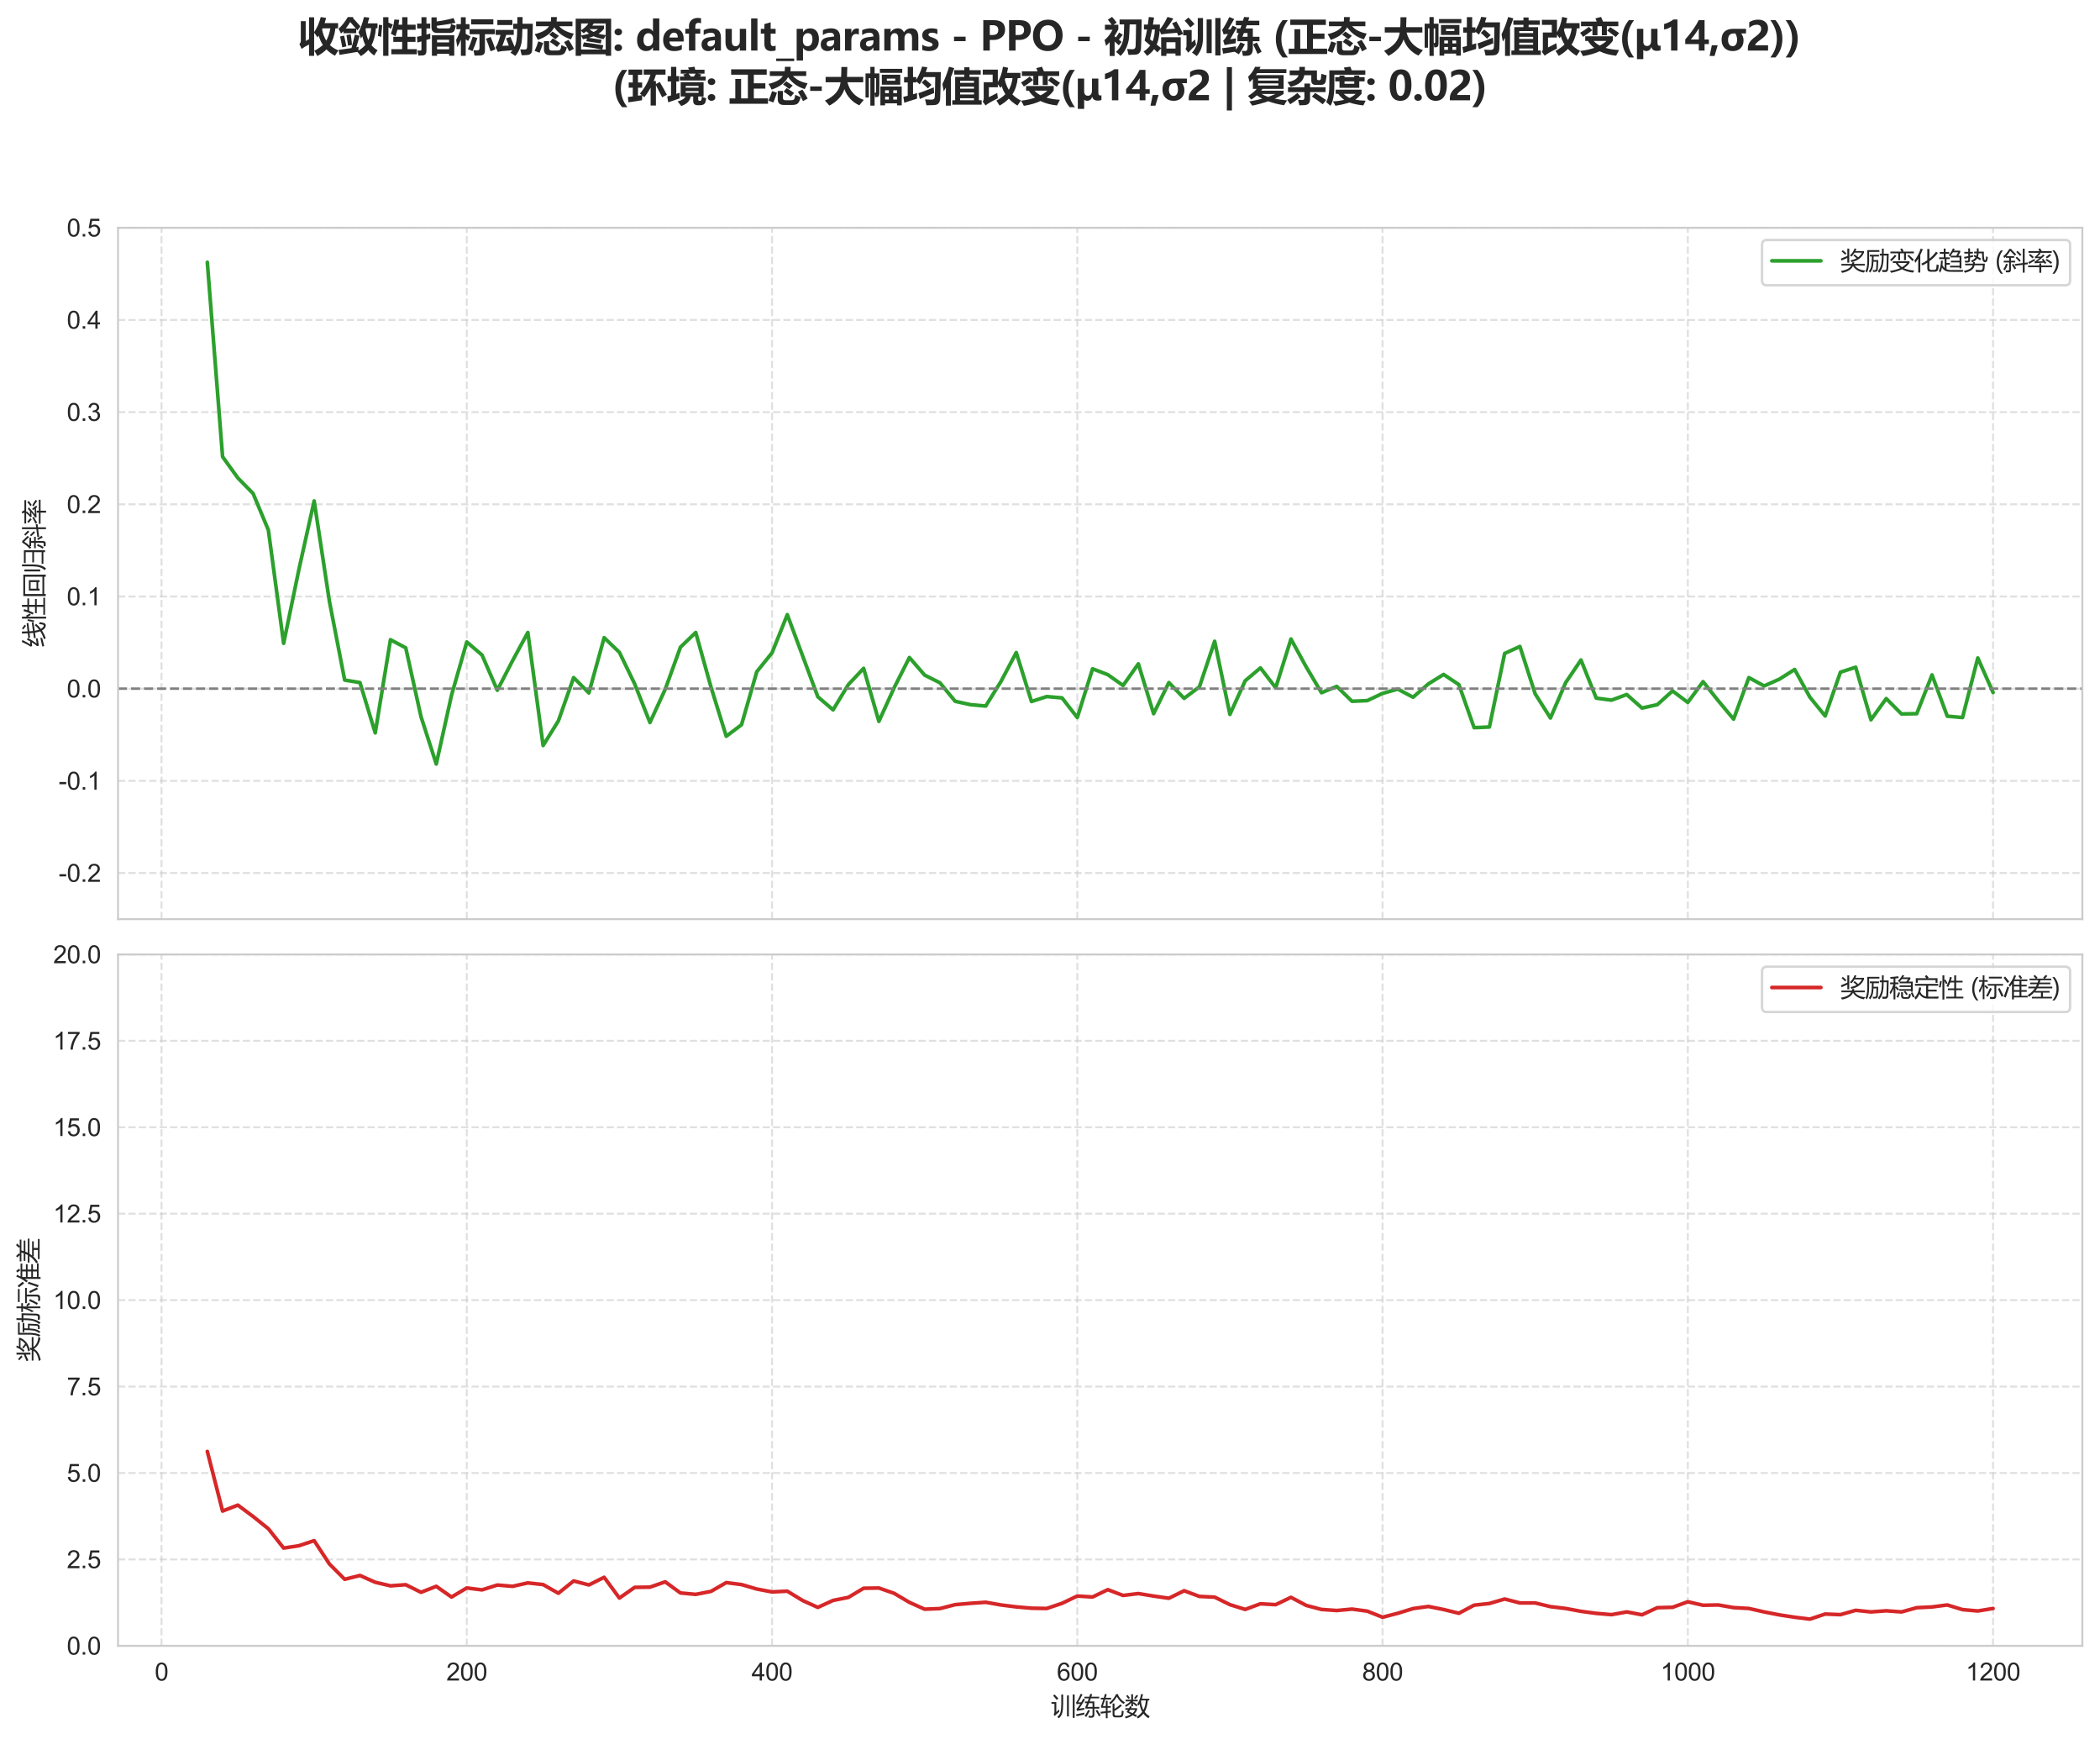 <?xml version="1.0" encoding="utf-8" standalone="no"?>
<!DOCTYPE svg PUBLIC "-//W3C//DTD SVG 1.1//EN"
  "http://www.w3.org/Graphics/SVG/1.1/DTD/svg11.dtd">
<svg xmlns:xlink="http://www.w3.org/1999/xlink" width="856.516pt" height="709.025pt" viewBox="0 0 856.516 709.025" xmlns="http://www.w3.org/2000/svg" version="1.1">
 <defs>
  <style type="text/css">*{stroke-linejoin: round; stroke-linecap: butt}</style>
 </defs>
 <g id="figure_1">
  <g id="patch_1">
   <path d="M 0 709.025 
L 856.516 709.025 
L 856.516 0 
L 0 0 
z
" style="fill: #ffffff"/>
  </g>
  <g id="axes_1">
   <g id="patch_2">
    <path d="M 48.141 374.835 
L 849.316 374.835 
L 849.316 92.871 
L 48.141 92.871 
z
" style="fill: #ffffff"/>
   </g>
   <g id="matplotlib.axis_1">
    <g id="xtick_1">
     <g id="line2d_1">
      <path d="M 65.882 374.835 
L 65.882 92.871 
" clip-path="url(#p865f760b74)" style="fill: none; stroke-dasharray: 2.96,1.28; stroke-dashoffset: 0; stroke: #cccccc; stroke-opacity: 0.6; stroke-width: 0.8"/>
     </g>
    </g>
    <g id="xtick_2">
     <g id="line2d_2">
      <path d="M 190.385 374.835 
L 190.385 92.871 
" clip-path="url(#p865f760b74)" style="fill: none; stroke-dasharray: 2.96,1.28; stroke-dashoffset: 0; stroke: #cccccc; stroke-opacity: 0.6; stroke-width: 0.8"/>
     </g>
    </g>
    <g id="xtick_3">
     <g id="line2d_3">
      <path d="M 314.888 374.835 
L 314.888 92.871 
" clip-path="url(#p865f760b74)" style="fill: none; stroke-dasharray: 2.96,1.28; stroke-dashoffset: 0; stroke: #cccccc; stroke-opacity: 0.6; stroke-width: 0.8"/>
     </g>
    </g>
    <g id="xtick_4">
     <g id="line2d_4">
      <path d="M 439.39 374.835 
L 439.39 92.871 
" clip-path="url(#p865f760b74)" style="fill: none; stroke-dasharray: 2.96,1.28; stroke-dashoffset: 0; stroke: #cccccc; stroke-opacity: 0.6; stroke-width: 0.8"/>
     </g>
    </g>
    <g id="xtick_5">
     <g id="line2d_5">
      <path d="M 563.893 374.835 
L 563.893 92.871 
" clip-path="url(#p865f760b74)" style="fill: none; stroke-dasharray: 2.96,1.28; stroke-dashoffset: 0; stroke: #cccccc; stroke-opacity: 0.6; stroke-width: 0.8"/>
     </g>
    </g>
    <g id="xtick_6">
     <g id="line2d_6">
      <path d="M 688.396 374.835 
L 688.396 92.871 
" clip-path="url(#p865f760b74)" style="fill: none; stroke-dasharray: 2.96,1.28; stroke-dashoffset: 0; stroke: #cccccc; stroke-opacity: 0.6; stroke-width: 0.8"/>
     </g>
    </g>
    <g id="xtick_7">
     <g id="line2d_7">
      <path d="M 812.899 374.835 
L 812.899 92.871 
" clip-path="url(#p865f760b74)" style="fill: none; stroke-dasharray: 2.96,1.28; stroke-dashoffset: 0; stroke: #cccccc; stroke-opacity: 0.6; stroke-width: 0.8"/>
     </g>
    </g>
   </g>
   <g id="matplotlib.axis_2">
    <g id="ytick_1">
     <g id="line2d_8">
      <path d="M 48.141 356.038 
L 849.316 356.038 
" clip-path="url(#p865f760b74)" style="fill: none; stroke-dasharray: 2.96,1.28; stroke-dashoffset: 0; stroke: #cccccc; stroke-opacity: 0.6; stroke-width: 0.8"/>
     </g>
     <g id="text_1">
      <!-- -0.2 -->
      <g style="fill: #262626" transform="translate(23.911 359.617) scale(0.1 -0.1)">
       <defs>
        <path id="ArialMT-2d" d="M 203 1375 
L 203 1941 
L 1931 1941 
L 1931 1375 
L 203 1375 
z
" transform="scale(0.016)"/>
        <path id="ArialMT-30" d="M 266 2259 
Q 266 3072 433 3567 
Q 600 4063 929 4331 
Q 1259 4600 1759 4600 
Q 2128 4600 2406 4451 
Q 2684 4303 2865 4023 
Q 3047 3744 3150 3342 
Q 3253 2941 3253 2259 
Q 3253 1453 3087 958 
Q 2922 463 2592 192 
Q 2263 -78 1759 -78 
Q 1097 -78 719 397 
Q 266 969 266 2259 
z
M 844 2259 
Q 844 1131 1108 757 
Q 1372 384 1759 384 
Q 2147 384 2411 759 
Q 2675 1134 2675 2259 
Q 2675 3391 2411 3762 
Q 2147 4134 1753 4134 
Q 1366 4134 1134 3806 
Q 844 3388 844 2259 
z
" transform="scale(0.016)"/>
        <path id="ArialMT-2e" d="M 581 0 
L 581 641 
L 1222 641 
L 1222 0 
L 581 0 
z
" transform="scale(0.016)"/>
        <path id="ArialMT-32" d="M 3222 541 
L 3222 0 
L 194 0 
Q 188 203 259 391 
Q 375 700 629 1000 
Q 884 1300 1366 1694 
Q 2113 2306 2375 2664 
Q 2638 3022 2638 3341 
Q 2638 3675 2398 3904 
Q 2159 4134 1775 4134 
Q 1369 4134 1125 3890 
Q 881 3647 878 3216 
L 300 3275 
Q 359 3922 746 4261 
Q 1134 4600 1788 4600 
Q 2447 4600 2831 4234 
Q 3216 3869 3216 3328 
Q 3216 3053 3103 2787 
Q 2991 2522 2730 2228 
Q 2469 1934 1863 1422 
Q 1356 997 1212 845 
Q 1069 694 975 541 
L 3222 541 
z
" transform="scale(0.016)"/>
       </defs>
       <use xlink:href="#ArialMT-2d"/>
       <use xlink:href="#ArialMT-30" transform="translate(33.301 0)"/>
       <use xlink:href="#ArialMT-2e" transform="translate(88.916 0)"/>
       <use xlink:href="#ArialMT-32" transform="translate(116.699 0)"/>
      </g>
     </g>
    </g>
    <g id="ytick_2">
     <g id="line2d_9">
      <path d="M 48.141 318.442 
L 849.316 318.442 
" clip-path="url(#p865f760b74)" style="fill: none; stroke-dasharray: 2.96,1.28; stroke-dashoffset: 0; stroke: #cccccc; stroke-opacity: 0.6; stroke-width: 0.8"/>
     </g>
     <g id="text_2">
      <!-- -0.1 -->
      <g style="fill: #262626" transform="translate(23.911 322.021) scale(0.1 -0.1)">
       <defs>
        <path id="ArialMT-31" d="M 2384 0 
L 1822 0 
L 1822 3584 
Q 1619 3391 1289 3197 
Q 959 3003 697 2906 
L 697 3450 
Q 1169 3672 1522 3987 
Q 1875 4303 2022 4600 
L 2384 4600 
L 2384 0 
z
" transform="scale(0.016)"/>
       </defs>
       <use xlink:href="#ArialMT-2d"/>
       <use xlink:href="#ArialMT-30" transform="translate(33.301 0)"/>
       <use xlink:href="#ArialMT-2e" transform="translate(88.916 0)"/>
       <use xlink:href="#ArialMT-31" transform="translate(116.699 0)"/>
      </g>
     </g>
    </g>
    <g id="ytick_3">
     <g id="line2d_10">
      <path d="M 48.141 280.847 
L 849.316 280.847 
" clip-path="url(#p865f760b74)" style="fill: none; stroke-dasharray: 2.96,1.28; stroke-dashoffset: 0; stroke: #cccccc; stroke-opacity: 0.6; stroke-width: 0.8"/>
     </g>
     <g id="text_3">
      <!-- 0.0 -->
      <g style="fill: #262626" transform="translate(27.241 284.426) scale(0.1 -0.1)">
       <use xlink:href="#ArialMT-30"/>
       <use xlink:href="#ArialMT-2e" transform="translate(55.615 0)"/>
       <use xlink:href="#ArialMT-30" transform="translate(83.398 0)"/>
      </g>
     </g>
    </g>
    <g id="ytick_4">
     <g id="line2d_11">
      <path d="M 48.141 243.252 
L 849.316 243.252 
" clip-path="url(#p865f760b74)" style="fill: none; stroke-dasharray: 2.96,1.28; stroke-dashoffset: 0; stroke: #cccccc; stroke-opacity: 0.6; stroke-width: 0.8"/>
     </g>
     <g id="text_4">
      <!-- 0.1 -->
      <g style="fill: #262626" transform="translate(27.241 246.831) scale(0.1 -0.1)">
       <use xlink:href="#ArialMT-30"/>
       <use xlink:href="#ArialMT-2e" transform="translate(55.615 0)"/>
       <use xlink:href="#ArialMT-31" transform="translate(83.398 0)"/>
      </g>
     </g>
    </g>
    <g id="ytick_5">
     <g id="line2d_12">
      <path d="M 48.141 205.656 
L 849.316 205.656 
" clip-path="url(#p865f760b74)" style="fill: none; stroke-dasharray: 2.96,1.28; stroke-dashoffset: 0; stroke: #cccccc; stroke-opacity: 0.6; stroke-width: 0.8"/>
     </g>
     <g id="text_5">
      <!-- 0.2 -->
      <g style="fill: #262626" transform="translate(27.241 209.235) scale(0.1 -0.1)">
       <use xlink:href="#ArialMT-30"/>
       <use xlink:href="#ArialMT-2e" transform="translate(55.615 0)"/>
       <use xlink:href="#ArialMT-32" transform="translate(83.398 0)"/>
      </g>
     </g>
    </g>
    <g id="ytick_6">
     <g id="line2d_13">
      <path d="M 48.141 168.061 
L 849.316 168.061 
" clip-path="url(#p865f760b74)" style="fill: none; stroke-dasharray: 2.96,1.28; stroke-dashoffset: 0; stroke: #cccccc; stroke-opacity: 0.6; stroke-width: 0.8"/>
     </g>
     <g id="text_6">
      <!-- 0.3 -->
      <g style="fill: #262626" transform="translate(27.241 171.64) scale(0.1 -0.1)">
       <defs>
        <path id="ArialMT-33" d="M 269 1209 
L 831 1284 
Q 928 806 1161 595 
Q 1394 384 1728 384 
Q 2125 384 2398 659 
Q 2672 934 2672 1341 
Q 2672 1728 2419 1979 
Q 2166 2231 1775 2231 
Q 1616 2231 1378 2169 
L 1441 2663 
Q 1497 2656 1531 2656 
Q 1891 2656 2178 2843 
Q 2466 3031 2466 3422 
Q 2466 3731 2256 3934 
Q 2047 4138 1716 4138 
Q 1388 4138 1169 3931 
Q 950 3725 888 3313 
L 325 3413 
Q 428 3978 793 4289 
Q 1159 4600 1703 4600 
Q 2078 4600 2393 4439 
Q 2709 4278 2876 4000 
Q 3044 3722 3044 3409 
Q 3044 3113 2884 2869 
Q 2725 2625 2413 2481 
Q 2819 2388 3044 2092 
Q 3269 1797 3269 1353 
Q 3269 753 2831 336 
Q 2394 -81 1725 -81 
Q 1122 -81 723 278 
Q 325 638 269 1209 
z
" transform="scale(0.016)"/>
       </defs>
       <use xlink:href="#ArialMT-30"/>
       <use xlink:href="#ArialMT-2e" transform="translate(55.615 0)"/>
       <use xlink:href="#ArialMT-33" transform="translate(83.398 0)"/>
      </g>
     </g>
    </g>
    <g id="ytick_7">
     <g id="line2d_14">
      <path d="M 48.141 130.466 
L 849.316 130.466 
" clip-path="url(#p865f760b74)" style="fill: none; stroke-dasharray: 2.96,1.28; stroke-dashoffset: 0; stroke: #cccccc; stroke-opacity: 0.6; stroke-width: 0.8"/>
     </g>
     <g id="text_7">
      <!-- 0.4 -->
      <g style="fill: #262626" transform="translate(27.241 134.045) scale(0.1 -0.1)">
       <defs>
        <path id="ArialMT-34" d="M 2069 0 
L 2069 1097 
L 81 1097 
L 81 1613 
L 2172 4581 
L 2631 4581 
L 2631 1613 
L 3250 1613 
L 3250 1097 
L 2631 1097 
L 2631 0 
L 2069 0 
z
M 2069 1613 
L 2069 3678 
L 634 1613 
L 2069 1613 
z
" transform="scale(0.016)"/>
       </defs>
       <use xlink:href="#ArialMT-30"/>
       <use xlink:href="#ArialMT-2e" transform="translate(55.615 0)"/>
       <use xlink:href="#ArialMT-34" transform="translate(83.398 0)"/>
      </g>
     </g>
    </g>
    <g id="ytick_8">
     <g id="line2d_15">
      <path d="M 48.141 92.871 
L 849.316 92.871 
" clip-path="url(#p865f760b74)" style="fill: none; stroke-dasharray: 2.96,1.28; stroke-dashoffset: 0; stroke: #cccccc; stroke-opacity: 0.6; stroke-width: 0.8"/>
     </g>
     <g id="text_8">
      <!-- 0.5 -->
      <g style="fill: #262626" transform="translate(27.241 96.45) scale(0.1 -0.1)">
       <defs>
        <path id="ArialMT-35" d="M 266 1200 
L 856 1250 
Q 922 819 1161 601 
Q 1400 384 1738 384 
Q 2144 384 2425 690 
Q 2706 997 2706 1503 
Q 2706 1984 2436 2262 
Q 2166 2541 1728 2541 
Q 1456 2541 1237 2417 
Q 1019 2294 894 2097 
L 366 2166 
L 809 4519 
L 3088 4519 
L 3088 3981 
L 1259 3981 
L 1013 2750 
Q 1425 3038 1878 3038 
Q 2478 3038 2890 2622 
Q 3303 2206 3303 1553 
Q 3303 931 2941 478 
Q 2500 -78 1738 -78 
Q 1113 -78 717 272 
Q 322 622 266 1200 
z
" transform="scale(0.016)"/>
       </defs>
       <use xlink:href="#ArialMT-30"/>
       <use xlink:href="#ArialMT-2e" transform="translate(55.615 0)"/>
       <use xlink:href="#ArialMT-35" transform="translate(83.398 0)"/>
      </g>
     </g>
    </g>
    <g id="text_9">
     <!-- 线性回归斜率 -->
     <g style="fill: #262626" transform="translate(17.425 263.853) rotate(-90) scale(0.1 -0.1)">
      <defs>
       <path id="MicrosoftYaHei-7ebf" d="M 1969 -347 
Q 3144 75 4003 631 
Q 3781 1197 3653 1972 
L 2319 1784 
L 2244 2234 
L 3591 2422 
Q 3538 2859 3513 3356 
L 2381 3228 
L 2306 3678 
L 3488 3809 
Q 3453 4459 3425 5303 
L 3938 5303 
Q 3953 4497 3978 3866 
L 6069 4103 
L 6125 3659 
L 3997 3413 
Q 4019 2919 4069 2488 
L 6225 2791 
L 6281 2347 
L 4128 2041 
Q 4234 1394 4416 916 
Q 5078 1416 5519 2009 
L 5925 1703 
Q 5363 1025 4619 475 
Q 4859 44 5194 -184 
Q 5606 -428 5725 66 
Q 5806 466 5856 953 
Q 6144 828 6338 772 
Q 6231 97 6125 -247 
Q 5944 -778 5506 -778 
Q 5050 -778 4663 -403 
Q 4409 -163 4209 194 
Q 3350 -363 2281 -772 
Q 2169 -597 1969 -347 
z
M 900 1541 
Q 1456 1622 2213 1753 
Q 2175 1522 2156 1272 
Q 1113 1109 325 978 
L 225 1447 
Q 659 1913 1178 2775 
Q 672 2747 225 2703 
L 106 3128 
Q 688 3922 1300 5353 
L 1775 5166 
Q 1131 3897 669 3166 
Q 1041 3178 1422 3194 
Q 1638 3578 1869 4028 
L 2331 3797 
Q 1569 2478 900 1541 
z
M 106 97 
Q 1206 334 2331 616 
Q 2313 366 2313 141 
Q 1269 -103 244 -378 
L 106 97 
z
M 4463 4972 
L 4731 5284 
Q 5175 5003 5681 4609 
L 5381 4247 
Q 4863 4691 4463 4972 
z
" transform="scale(0.016)"/>
       <path id="MicrosoftYaHei-6027" d="M 1963 -153 
L 3988 -153 
L 3988 1522 
L 2375 1522 
L 2375 1959 
L 3988 1959 
L 3988 3472 
L 2975 3472 
Q 2744 2878 2438 2291 
Q 2169 2509 2019 2578 
Q 2644 3709 2894 4891 
L 3388 4759 
Q 3281 4328 3138 3909 
L 3988 3909 
L 3988 5284 
L 4481 5284 
L 4481 3909 
L 6125 3909 
L 6125 3472 
L 4481 3472 
L 4481 1959 
L 6000 1959 
L 6000 1522 
L 4481 1522 
L 4481 -153 
L 6319 -153 
L 6319 -591 
L 1963 -591 
L 1963 -153 
z
M 988 5291 
L 1469 5291 
L 1469 4091 
L 1738 4241 
Q 2063 3734 2294 3291 
L 1906 3041 
Q 1688 3503 1469 3859 
L 1469 -872 
L 988 -872 
L 988 5291 
z
M 406 3878 
L 819 3784 
Q 706 3028 506 2178 
Q 338 2241 75 2297 
Q 263 2978 406 3878 
z
" transform="scale(0.016)"/>
       <path id="MicrosoftYaHei-56de" d="M 475 4947 
L 5938 4947 
L 5938 -778 
L 5413 -778 
L 5413 -378 
L 1000 -378 
L 1000 -778 
L 475 -778 
L 475 4947 
z
M 5413 4484 
L 1000 4484 
L 1000 72 
L 5413 72 
L 5413 4484 
z
M 1875 3528 
L 4531 3528 
L 4531 797 
L 4044 797 
L 4044 1147 
L 2363 1147 
L 2363 797 
L 1875 797 
L 1875 3528 
z
M 4044 3091 
L 2363 3091 
L 2363 1584 
L 4044 1584 
L 4044 3091 
z
" transform="scale(0.016)"/>
       <path id="MicrosoftYaHei-5f52" d="M 2450 272 
L 5419 272 
L 5419 2222 
L 2800 2222 
L 2800 2659 
L 5419 2659 
L 5419 4347 
L 2650 4347 
L 2650 4797 
L 5906 4797 
L 5906 -591 
L 5419 -591 
L 5419 -166 
L 2450 -166 
L 2450 272 
z
M 1800 5284 
L 2294 5284 
L 2294 2741 
Q 2300 103 1219 -866 
Q 1069 -672 844 -447 
Q 1800 453 1800 2541 
L 1800 5284 
z
M 513 4672 
L 1000 4672 
L 1000 641 
L 513 641 
L 513 4672 
z
" transform="scale(0.016)"/>
       <path id="MicrosoftYaHei-659c" d="M 188 2197 
L 1550 2197 
L 1550 2959 
L 725 2959 
L 725 3259 
Q 531 3066 338 2897 
Q 263 3072 63 3372 
Q 906 3991 1594 5222 
L 2138 5222 
L 2081 5122 
Q 2713 4491 3319 3847 
L 3013 3459 
Q 2450 4109 1831 4722 
Q 1369 3953 844 3391 
L 2838 3391 
L 2838 2959 
L 2006 2959 
L 2006 2197 
L 3100 2197 
L 3100 1766 
L 2006 1766 
L 2006 -84 
Q 2006 -759 1394 -759 
Q 1194 -759 731 -741 
Q 694 -447 650 -222 
Q 975 -278 1244 -278 
Q 1550 -278 1550 28 
L 1550 1766 
L 188 1766 
L 188 2197 
z
M 2994 1366 
L 5031 1616 
L 5031 5284 
L 5506 5284 
L 5506 1672 
L 6281 1772 
L 6319 1322 
L 5506 1216 
L 5506 -828 
L 5031 -828 
L 5031 1159 
L 3081 916 
L 2994 1366 
z
M 63 9 
Q 513 634 781 1441 
L 1231 1297 
Q 881 347 456 -234 
Q 306 -116 63 9 
z
M 3375 4441 
L 3681 4728 
Q 4200 4272 4688 3766 
L 4344 3416 
Q 3881 3947 3375 4441 
z
M 2256 1197 
L 2631 1416 
Q 3013 847 3344 266 
L 2931 -3 
Q 2650 541 2256 1197 
z
M 3213 2947 
L 3506 3234 
Q 4044 2778 4519 2272 
L 4181 1941 
Q 3713 2459 3213 2947 
z
" transform="scale(0.016)"/>
       <path id="MicrosoftYaHei-7387" d="M 2525 2009 
Q 2622 2016 3928 2081 
Q 3772 2300 3625 2491 
L 3963 2703 
Q 4413 2203 4794 1653 
L 4394 1403 
Q 4284 1569 4178 1725 
Q 2991 1659 2213 1597 
Q 2075 1584 1881 1541 
L 1725 1966 
Q 1913 2028 2006 2084 
Q 2534 2441 3050 2913 
Q 2597 2894 2275 2866 
Q 2144 2847 1988 2809 
L 1800 3191 
Q 1956 3247 2088 3366 
Q 2509 3722 2875 4228 
L 231 4228 
L 231 4666 
L 3031 4666 
Q 2878 4944 2744 5153 
L 3194 5372 
Q 3438 5000 3616 4666 
L 6175 4666 
L 6175 4228 
L 3053 4228 
L 3350 4072 
Q 2844 3553 2494 3247 
Q 2850 3256 3425 3269 
Q 3675 3519 3925 3797 
L 4356 3547 
Q 3363 2603 2525 2009 
z
M 144 991 
L 2994 991 
L 2994 1541 
L 3488 1541 
L 3488 991 
L 6275 991 
L 6275 553 
L 3488 553 
L 3488 -853 
L 2994 -853 
L 2994 553 
L 144 553 
L 144 991 
z
M 1719 2672 
L 1944 2303 
Q 1200 1866 425 1409 
L 163 1828 
Q 813 2134 1719 2672 
z
M 4856 2678 
Q 5750 2172 6250 1816 
L 5975 1409 
Q 5331 1909 4600 2341 
L 4856 2678 
z
M 5994 3591 
Q 5519 3178 4963 2809 
L 4644 3141 
Q 5244 3534 5638 3928 
L 5994 3591 
z
M 363 3634 
L 681 3941 
Q 1200 3528 1588 3159 
L 1238 2816 
Q 875 3197 363 3634 
z
" transform="scale(0.016)"/>
      </defs>
      <use xlink:href="#MicrosoftYaHei-7ebf"/>
      <use xlink:href="#MicrosoftYaHei-6027" transform="translate(100 0)"/>
      <use xlink:href="#MicrosoftYaHei-56de" transform="translate(200 0)"/>
      <use xlink:href="#MicrosoftYaHei-5f52" transform="translate(300 0)"/>
      <use xlink:href="#MicrosoftYaHei-659c" transform="translate(400 0)"/>
      <use xlink:href="#MicrosoftYaHei-7387" transform="translate(500 0)"/>
     </g>
    </g>
   </g>
   <g id="line2d_16">
    <path d="M 84.558 106.964 
L 90.783 186.269 
L 97.008 194.917 
L 103.233 201.266 
L 109.458 216.17 
L 115.683 262.355 
L 121.908 232.27 
L 128.134 204.302 
L 134.359 245.242 
L 140.584 277.351 
L 146.809 278.363 
L 153.034 298.879 
L 159.259 260.883 
L 165.484 264.195 
L 171.71 292.255 
L 177.935 311.576 
L 184.16 283.515 
L 190.385 261.803 
L 196.61 267.139 
L 202.835 281.491 
L 209.06 269.439 
L 215.286 257.939 
L 221.511 304.032 
L 227.736 294.003 
L 233.961 276.339 
L 240.186 282.595 
L 246.411 260.055 
L 252.636 266.035 
L 258.861 278.915 
L 265.087 294.647 
L 271.312 281.123 
L 277.537 263.919 
L 283.762 257.939 
L 289.987 280.203 
L 296.212 300.259 
L 302.437 295.567 
L 308.663 273.947 
L 314.888 266.219 
L 321.113 250.67 
L 327.338 267.415 
L 333.563 284.159 
L 339.788 289.495 
L 346.013 279.191 
L 352.239 272.567 
L 358.464 294.187 
L 364.689 280.479 
L 370.914 268.151 
L 377.139 275.327 
L 383.364 278.455 
L 389.589 285.999 
L 395.814 287.379 
L 402.04 287.931 
L 408.265 277.903 
L 414.49 266.127 
L 420.715 286.091 
L 426.94 284.067 
L 433.165 284.619 
L 439.39 292.623 
L 445.616 272.751 
L 451.841 275.143 
L 458.066 279.559 
L 464.291 270.727 
L 470.516 291.059 
L 476.741 278.363 
L 482.966 284.803 
L 489.192 280.111 
L 495.417 261.527 
L 501.642 291.335 
L 507.867 277.627 
L 514.092 272.383 
L 520.317 280.479 
L 526.542 260.607 
L 532.767 272.015 
L 538.993 282.503 
L 545.218 279.927 
L 551.443 285.999 
L 557.668 285.723 
L 563.893 282.779 
L 570.118 281.031 
L 576.343 284.343 
L 582.569 278.915 
L 588.794 275.051 
L 595.019 279.191 
L 601.244 296.763 
L 607.469 296.487 
L 613.694 266.495 
L 619.919 263.643 
L 626.144 282.963 
L 632.37 292.807 
L 638.595 278.363 
L 644.82 269.163 
L 651.045 284.711 
L 657.27 285.539 
L 663.495 283.239 
L 669.72 288.759 
L 675.946 287.379 
L 682.171 281.767 
L 688.396 286.459 
L 694.621 277.995 
L 700.846 285.815 
L 707.071 293.267 
L 713.296 276.339 
L 719.522 279.743 
L 725.747 276.983 
L 731.972 273.027 
L 738.197 284.343 
L 744.422 291.979 
L 750.647 274.131 
L 756.872 272.107 
L 763.097 293.543 
L 769.323 284.895 
L 775.548 291.151 
L 781.773 291.059 
L 787.998 275.235 
L 794.223 292.071 
L 800.448 292.623 
L 806.673 268.335 
L 812.899 282.411 
" clip-path="url(#p865f760b74)" style="fill: none; stroke: #2ca02c; stroke-width: 1.5; stroke-linecap: round"/>
   </g>
   <g id="line2d_17">
    <path d="M 48.141 280.847 
L 849.316 280.847 
" clip-path="url(#p865f760b74)" style="fill: none; stroke-dasharray: 3.7,1.6; stroke-dashoffset: 0; stroke: #808080"/>
   </g>
   <g id="patch_3">
    <path d="M 48.141 374.835 
L 48.141 92.871 
" style="fill: none; stroke: #cccccc; stroke-width: 0.8; stroke-linejoin: miter; stroke-linecap: square"/>
   </g>
   <g id="patch_4">
    <path d="M 849.316 374.835 
L 849.316 92.871 
" style="fill: none; stroke: #cccccc; stroke-width: 0.8; stroke-linejoin: miter; stroke-linecap: square"/>
   </g>
   <g id="patch_5">
    <path d="M 48.141 374.835 
L 849.316 374.835 
" style="fill: none; stroke: #cccccc; stroke-width: 0.8; stroke-linejoin: miter; stroke-linecap: square"/>
   </g>
   <g id="patch_6">
    <path d="M 48.141 92.871 
L 849.316 92.871 
" style="fill: none; stroke: #cccccc; stroke-width: 0.8; stroke-linejoin: miter; stroke-linecap: square"/>
   </g>
   <g id="legend_1">
    <g id="patch_7">
     <path d="M 720.675 116.35 
L 842.316 116.35 
Q 844.316 116.35 844.316 114.35 
L 844.316 99.871 
Q 844.316 97.871 842.316 97.871 
L 720.675 97.871 
Q 718.675 97.871 718.675 99.871 
L 718.675 114.35 
Q 718.675 116.35 720.675 116.35 
z
" style="fill: #ffffff; opacity: 0.8; stroke: #cccccc; stroke-linejoin: miter"/>
    </g>
    <g id="line2d_18">
     <path d="M 722.675 106.364 
L 732.675 106.364 
L 742.675 106.364 
" style="fill: none; stroke: #2ca02c; stroke-width: 1.5; stroke-linecap: round"/>
    </g>
    <g id="text_10">
     <!-- 奖励变化趋势 (斜率) -->
     <g style="fill: #262626" transform="translate(750.675 109.864) scale(0.1 -0.1)">
      <defs>
       <path id="MicrosoftYaHei-5956" d="M 6306 -284 
Q 6119 -528 5944 -803 
Q 4031 -491 3197 859 
Q 2550 -472 406 -878 
Q 281 -666 100 -403 
Q 2175 -84 2709 972 
L 225 972 
L 225 1403 
L 2900 1403 
Q 2969 1600 3019 1822 
L 3531 1822 
Q 3484 1603 3422 1403 
L 6200 1403 
L 6200 972 
L 3647 972 
Q 4472 -169 6306 -284 
z
M 2388 3553 
Q 3181 4228 3588 5334 
L 4056 5241 
Q 3941 4938 3803 4666 
L 5988 4666 
L 5988 4278 
Q 5181 2359 2788 1853 
Q 2706 2072 2531 2316 
Q 3434 2463 4094 2831 
Q 3688 3222 3288 3516 
L 3588 3822 
Q 4056 3481 4491 3084 
Q 5116 3550 5463 4266 
L 3588 4266 
Q 3228 3666 2763 3234 
Q 2588 3428 2388 3553 
z
M 1744 5291 
L 2231 5291 
L 2231 1728 
L 1744 1728 
L 1744 2925 
Q 1231 2694 256 2253 
L 94 2747 
Q 991 3088 1744 3425 
L 1744 5291 
z
M 281 4584 
L 588 4891 
Q 1088 4503 1513 4072 
L 1169 3741 
Q 700 4253 281 4584 
z
" transform="scale(0.016)"/>
       <path id="MicrosoftYaHei-52b1" d="M 3756 3997 
L 4303 3997 
Q 4316 4669 4319 5297 
L 4775 5297 
Q 4763 4559 4750 3997 
L 6031 3997 
Q 5963 1203 5925 278 
Q 5888 -678 5169 -678 
Q 4969 -678 4444 -666 
Q 4406 -378 4350 -134 
Q 4856 -178 5081 -178 
Q 5425 -178 5456 272 
Q 5513 1266 5563 3528 
L 4741 3528 
Q 4731 3028 4725 2716 
Q 4688 334 3600 -859 
Q 3469 -666 3281 -447 
Q 4238 634 4275 2634 
Q 4288 3091 4297 3528 
L 3756 3528 
L 3756 3997 
z
M 1225 3728 
L 3563 3728 
L 3563 3291 
L 2194 3291 
Q 2184 2784 2172 2372 
L 3375 2372 
Q 3319 766 3275 91 
Q 3206 -628 2581 -628 
Q 2406 -628 2050 -622 
Q 2013 -416 1956 -159 
Q 2306 -197 2475 -197 
Q 2819 -203 2850 216 
Q 2894 797 2931 1959 
L 2153 1959 
Q 2125 1378 2081 1034 
Q 1969 -3 1300 -828 
Q 1175 -659 981 -453 
Q 1531 209 1644 1097 
Q 1728 1641 1756 3291 
L 1225 3291 
L 1225 3728 
z
M 1044 4472 
L 1044 2166 
Q 1044 147 475 -809 
Q 306 -647 94 -478 
Q 588 341 588 2184 
L 588 4909 
L 3663 4909 
L 3663 4472 
L 1044 4472 
z
" transform="scale(0.016)"/>
       <path id="MicrosoftYaHei-53d8" d="M 838 1634 
L 838 2066 
L 5088 2066 
L 5088 1634 
Q 4494 853 3659 309 
Q 4675 -178 6313 -297 
Q 6088 -609 5950 -822 
Q 4275 -594 3178 34 
Q 2122 -509 425 -866 
Q 269 -622 106 -403 
Q 1741 -122 2728 328 
Q 2047 838 1553 1634 
L 838 1634 
z
M 231 4534 
L 3081 4534 
Q 2888 4884 2725 5141 
L 3175 5359 
Q 3481 4884 3600 4659 
L 3359 4534 
L 6200 4534 
L 6200 4091 
L 4181 4091 
L 4181 2353 
L 3700 2353 
L 3700 4091 
L 2694 4091 
L 2694 2341 
L 2213 2341 
L 2213 4091 
L 231 4091 
L 231 4534 
z
M 4475 1634 
L 2116 1634 
Q 2575 953 3197 572 
Q 3947 1016 4475 1634 
z
M 4556 3434 
L 4900 3728 
Q 5700 3009 6213 2459 
L 5825 2116 
Q 5219 2797 4556 3434 
z
M 1381 3741 
L 1756 3422 
Q 1119 2691 500 2097 
Q 344 2272 138 2447 
Q 794 3009 1381 3741 
z
" transform="scale(0.016)"/>
       <path id="MicrosoftYaHei-5316" d="M 1844 1453 
Q 2663 1834 3375 2331 
L 3375 5197 
L 3913 5197 
L 3913 2734 
Q 4869 3506 5613 4516 
L 6069 4184 
Q 5159 2975 3913 2069 
L 3913 303 
Q 3913 -122 4363 -122 
L 5156 -122 
Q 5581 -122 5650 284 
Q 5738 709 5763 1266 
Q 6025 1166 6313 1084 
Q 6263 559 6181 122 
Q 6063 -597 5281 -597 
L 4225 -597 
Q 3375 -597 3375 241 
L 3375 1703 
Q 2791 1328 2144 1016 
Q 2013 1222 1844 1453 
z
M 88 2222 
Q 1175 3666 1688 5291 
L 2231 5134 
Q 1934 4359 1588 3675 
L 1588 -797 
L 1063 -797 
L 1063 2734 
Q 716 2172 325 1678 
Q 219 1947 88 2222 
z
" transform="scale(0.016)"/>
       <path id="MicrosoftYaHei-8d8b" d="M 81 -372 
Q 575 491 619 2241 
L 1081 2216 
Q 1063 1606 991 1084 
Q 1203 625 1556 334 
L 1556 2622 
L 144 2622 
L 144 3072 
L 1319 3072 
L 1319 3972 
L 300 3972 
L 300 4422 
L 1319 4422 
L 1319 5309 
L 1788 5309 
L 1788 4422 
L 2706 4422 
L 2706 3972 
L 1788 3972 
L 1788 3072 
L 2863 3072 
L 2863 2622 
L 2019 2622 
L 2019 1647 
L 2881 1647 
L 2881 1197 
L 2019 1197 
L 2019 50 
Q 2494 -156 3131 -166 
Q 4519 -184 6313 -141 
Q 6219 -353 6138 -634 
Q 4338 -647 2938 -616 
Q 1428 -578 884 475 
Q 713 -313 394 -853 
Q 263 -591 81 -372 
z
M 2931 928 
L 5350 928 
L 5350 1791 
L 3144 1791 
L 3144 2216 
L 5350 2216 
L 5350 3059 
L 3088 3059 
L 3088 3481 
Q 3006 3375 2925 3278 
Q 2800 3434 2606 3622 
Q 3231 4347 3663 5353 
L 4119 5197 
Q 4013 4981 3906 4778 
L 5525 4778 
L 5525 4347 
L 5025 3484 
L 5819 3484 
L 5819 278 
L 5350 278 
L 5350 503 
L 2931 503 
L 2931 928 
z
M 3088 3484 
L 4500 3484 
L 4994 4353 
L 3669 4353 
Q 3388 3875 3088 3484 
z
" transform="scale(0.016)"/>
       <path id="MicrosoftYaHei-52bf" d="M 531 1472 
L 2522 1472 
Q 2544 1653 2544 1859 
L 3031 1859 
Q 3025 1656 3006 1472 
L 5550 1472 
Q 5506 709 5450 128 
Q 5375 -666 4475 -672 
Q 4019 -678 3269 -659 
Q 3231 -397 3163 -116 
Q 3906 -178 4463 -178 
Q 4925 -178 4969 222 
Q 5006 516 5038 1047 
L 2934 1047 
Q 2784 388 2400 28 
Q 1806 -541 469 -853 
Q 344 -647 169 -391 
Q 1519 -116 2031 372 
Q 2313 622 2438 1047 
L 531 1047 
L 531 1472 
z
M 2663 3347 
L 2881 3697 
Q 3144 3566 3388 3441 
Q 3472 3706 3500 4097 
L 2819 4097 
L 2819 4522 
L 3513 4522 
L 3513 5347 
L 3963 5347 
L 3963 4522 
L 5288 4522 
Q 5288 3303 5350 2853 
Q 5419 2347 5625 2347 
Q 5744 2347 5800 2641 
Q 5850 2928 5869 3322 
Q 6088 3228 6306 3153 
Q 6275 2772 6225 2509 
Q 6100 1816 5613 1816 
Q 5056 1816 4919 2584 
Q 4838 3066 4838 4097 
L 3950 4097 
Q 3922 3575 3806 3216 
Q 4247 2969 4606 2741 
L 4338 2322 
Q 4000 2559 3613 2797 
Q 3291 2284 2344 1772 
Q 2206 1978 2019 2172 
Q 2891 2600 3194 3047 
Q 2938 3197 2663 3347 
z
M 250 3184 
Q 616 3244 1313 3378 
L 1313 4041 
L 313 4041 
L 313 4466 
L 1313 4466 
L 1313 5353 
L 1763 5353 
L 1763 4466 
L 2513 4466 
L 2513 4041 
L 1763 4041 
L 1763 3469 
Q 2109 3538 2525 3622 
Q 2538 3284 2544 3178 
Q 2147 3100 1763 3022 
L 1763 2384 
Q 1763 1766 1163 1759 
Q 894 1753 500 1766 
Q 475 2016 425 2222 
Q 831 2191 1075 2191 
Q 1313 2191 1313 2441 
L 1313 2925 
Q 828 2819 363 2709 
L 250 3184 
z
" transform="scale(0.016)"/>
       <path id="MicrosoftYaHei-20" transform="scale(0.016)"/>
       <path id="MicrosoftYaHei-28" d="M 1531 -1100 
Q 478 100 478 1847 
Q 478 3594 1531 4841 
L 2072 4841 
Q 1016 3544 1016 1853 
Q 1016 166 2066 -1100 
L 1531 -1100 
z
" transform="scale(0.016)"/>
       <path id="MicrosoftYaHei-29" d="M 78 -1100 
Q 1131 163 1131 1853 
Q 1131 3547 72 4841 
L 616 4841 
Q 1672 3603 1672 1847 
Q 1672 91 616 -1100 
L 78 -1100 
z
" transform="scale(0.016)"/>
      </defs>
      <use xlink:href="#MicrosoftYaHei-5956"/>
      <use xlink:href="#MicrosoftYaHei-52b1" transform="translate(100 0)"/>
      <use xlink:href="#MicrosoftYaHei-53d8" transform="translate(200 0)"/>
      <use xlink:href="#MicrosoftYaHei-5316" transform="translate(300 0)"/>
      <use xlink:href="#MicrosoftYaHei-8d8b" transform="translate(400 0)"/>
      <use xlink:href="#MicrosoftYaHei-52bf" transform="translate(500 0)"/>
      <use xlink:href="#MicrosoftYaHei-20" transform="translate(600 0)"/>
      <use xlink:href="#MicrosoftYaHei-28" transform="translate(629.59 0)"/>
      <use xlink:href="#MicrosoftYaHei-659c" transform="translate(662.988 0)"/>
      <use xlink:href="#MicrosoftYaHei-7387" transform="translate(762.988 0)"/>
      <use xlink:href="#MicrosoftYaHei-29" transform="translate(862.988 0)"/>
     </g>
    </g>
   </g>
  </g>
  <g id="axes_2">
   <g id="patch_8">
    <path d="M 48.141 671.2 
L 849.316 671.2 
L 849.316 389.235 
L 48.141 389.235 
z
" style="fill: #ffffff"/>
   </g>
   <g id="matplotlib.axis_3">
    <g id="xtick_8">
     <g id="line2d_19">
      <path d="M 65.882 671.2 
L 65.882 389.235 
" clip-path="url(#pcec2879c0c)" style="fill: none; stroke-dasharray: 2.96,1.28; stroke-dashoffset: 0; stroke: #cccccc; stroke-opacity: 0.6; stroke-width: 0.8"/>
     </g>
     <g id="text_11">
      <!-- 0 -->
      <g style="fill: #262626" transform="translate(63.102 685.358) scale(0.1 -0.1)">
       <use xlink:href="#ArialMT-30"/>
      </g>
     </g>
    </g>
    <g id="xtick_9">
     <g id="line2d_20">
      <path d="M 190.385 671.2 
L 190.385 389.235 
" clip-path="url(#pcec2879c0c)" style="fill: none; stroke-dasharray: 2.96,1.28; stroke-dashoffset: 0; stroke: #cccccc; stroke-opacity: 0.6; stroke-width: 0.8"/>
     </g>
     <g id="text_12">
      <!-- 200 -->
      <g style="fill: #262626" transform="translate(182.044 685.358) scale(0.1 -0.1)">
       <use xlink:href="#ArialMT-32"/>
       <use xlink:href="#ArialMT-30" transform="translate(55.615 0)"/>
       <use xlink:href="#ArialMT-30" transform="translate(111.23 0)"/>
      </g>
     </g>
    </g>
    <g id="xtick_10">
     <g id="line2d_21">
      <path d="M 314.888 671.2 
L 314.888 389.235 
" clip-path="url(#pcec2879c0c)" style="fill: none; stroke-dasharray: 2.96,1.28; stroke-dashoffset: 0; stroke: #cccccc; stroke-opacity: 0.6; stroke-width: 0.8"/>
     </g>
     <g id="text_13">
      <!-- 400 -->
      <g style="fill: #262626" transform="translate(306.546 685.358) scale(0.1 -0.1)">
       <use xlink:href="#ArialMT-34"/>
       <use xlink:href="#ArialMT-30" transform="translate(55.615 0)"/>
       <use xlink:href="#ArialMT-30" transform="translate(111.23 0)"/>
      </g>
     </g>
    </g>
    <g id="xtick_11">
     <g id="line2d_22">
      <path d="M 439.39 671.2 
L 439.39 389.235 
" clip-path="url(#pcec2879c0c)" style="fill: none; stroke-dasharray: 2.96,1.28; stroke-dashoffset: 0; stroke: #cccccc; stroke-opacity: 0.6; stroke-width: 0.8"/>
     </g>
     <g id="text_14">
      <!-- 600 -->
      <g style="fill: #262626" transform="translate(431.049 685.358) scale(0.1 -0.1)">
       <defs>
        <path id="ArialMT-36" d="M 3184 3459 
L 2625 3416 
Q 2550 3747 2413 3897 
Q 2184 4138 1850 4138 
Q 1581 4138 1378 3988 
Q 1113 3794 959 3422 
Q 806 3050 800 2363 
Q 1003 2672 1297 2822 
Q 1591 2972 1913 2972 
Q 2475 2972 2870 2558 
Q 3266 2144 3266 1488 
Q 3266 1056 3080 686 
Q 2894 316 2569 119 
Q 2244 -78 1831 -78 
Q 1128 -78 684 439 
Q 241 956 241 2144 
Q 241 3472 731 4075 
Q 1159 4600 1884 4600 
Q 2425 4600 2770 4297 
Q 3116 3994 3184 3459 
z
M 888 1484 
Q 888 1194 1011 928 
Q 1134 663 1356 523 
Q 1578 384 1822 384 
Q 2178 384 2434 671 
Q 2691 959 2691 1453 
Q 2691 1928 2437 2201 
Q 2184 2475 1800 2475 
Q 1419 2475 1153 2201 
Q 888 1928 888 1484 
z
" transform="scale(0.016)"/>
       </defs>
       <use xlink:href="#ArialMT-36"/>
       <use xlink:href="#ArialMT-30" transform="translate(55.615 0)"/>
       <use xlink:href="#ArialMT-30" transform="translate(111.23 0)"/>
      </g>
     </g>
    </g>
    <g id="xtick_12">
     <g id="line2d_23">
      <path d="M 563.893 671.2 
L 563.893 389.235 
" clip-path="url(#pcec2879c0c)" style="fill: none; stroke-dasharray: 2.96,1.28; stroke-dashoffset: 0; stroke: #cccccc; stroke-opacity: 0.6; stroke-width: 0.8"/>
     </g>
     <g id="text_15">
      <!-- 800 -->
      <g style="fill: #262626" transform="translate(555.552 685.358) scale(0.1 -0.1)">
       <defs>
        <path id="ArialMT-38" d="M 1131 2484 
Q 781 2613 612 2850 
Q 444 3088 444 3419 
Q 444 3919 803 4259 
Q 1163 4600 1759 4600 
Q 2359 4600 2725 4251 
Q 3091 3903 3091 3403 
Q 3091 3084 2923 2848 
Q 2756 2613 2416 2484 
Q 2838 2347 3058 2040 
Q 3278 1734 3278 1309 
Q 3278 722 2862 322 
Q 2447 -78 1769 -78 
Q 1091 -78 675 323 
Q 259 725 259 1325 
Q 259 1772 486 2073 
Q 713 2375 1131 2484 
z
M 1019 3438 
Q 1019 3113 1228 2906 
Q 1438 2700 1772 2700 
Q 2097 2700 2305 2904 
Q 2513 3109 2513 3406 
Q 2513 3716 2298 3927 
Q 2084 4138 1766 4138 
Q 1444 4138 1231 3931 
Q 1019 3725 1019 3438 
z
M 838 1322 
Q 838 1081 952 856 
Q 1066 631 1291 507 
Q 1516 384 1775 384 
Q 2178 384 2440 643 
Q 2703 903 2703 1303 
Q 2703 1709 2433 1975 
Q 2163 2241 1756 2241 
Q 1359 2241 1098 1978 
Q 838 1716 838 1322 
z
" transform="scale(0.016)"/>
       </defs>
       <use xlink:href="#ArialMT-38"/>
       <use xlink:href="#ArialMT-30" transform="translate(55.615 0)"/>
       <use xlink:href="#ArialMT-30" transform="translate(111.23 0)"/>
      </g>
     </g>
    </g>
    <g id="xtick_13">
     <g id="line2d_24">
      <path d="M 688.396 671.2 
L 688.396 389.235 
" clip-path="url(#pcec2879c0c)" style="fill: none; stroke-dasharray: 2.96,1.28; stroke-dashoffset: 0; stroke: #cccccc; stroke-opacity: 0.6; stroke-width: 0.8"/>
     </g>
     <g id="text_16">
      <!-- 1000 -->
      <g style="fill: #262626" transform="translate(677.274 685.358) scale(0.1 -0.1)">
       <use xlink:href="#ArialMT-31"/>
       <use xlink:href="#ArialMT-30" transform="translate(55.615 0)"/>
       <use xlink:href="#ArialMT-30" transform="translate(111.23 0)"/>
       <use xlink:href="#ArialMT-30" transform="translate(166.846 0)"/>
      </g>
     </g>
    </g>
    <g id="xtick_14">
     <g id="line2d_25">
      <path d="M 812.899 671.2 
L 812.899 389.235 
" clip-path="url(#pcec2879c0c)" style="fill: none; stroke-dasharray: 2.96,1.28; stroke-dashoffset: 0; stroke: #cccccc; stroke-opacity: 0.6; stroke-width: 0.8"/>
     </g>
     <g id="text_17">
      <!-- 1200 -->
      <g style="fill: #262626" transform="translate(801.777 685.358) scale(0.1 -0.1)">
       <use xlink:href="#ArialMT-31"/>
       <use xlink:href="#ArialMT-32" transform="translate(55.615 0)"/>
       <use xlink:href="#ArialMT-30" transform="translate(111.23 0)"/>
       <use xlink:href="#ArialMT-30" transform="translate(166.846 0)"/>
      </g>
     </g>
    </g>
    <g id="text_18">
     <!-- 训练轮数 -->
     <g style="fill: #262626" transform="translate(428.728 699.339) scale(0.1 -0.1)">
      <defs>
       <path id="MicrosoftYaHei-8bad" d="M 2581 5178 
L 3056 5178 
L 3056 2722 
Q 3056 1272 2831 466 
Q 2613 -297 1981 -872 
Q 1769 -678 1550 -534 
Q 2156 -66 2375 647 
Q 2581 1353 2581 2678 
L 2581 5178 
z
M 5506 5184 
L 5981 5184 
L 5981 -772 
L 5506 -772 
L 5506 5184 
z
M 4038 4953 
L 4513 4953 
L 4513 -403 
L 4038 -403 
L 4038 4953 
z
M 2025 1372 
Q 2025 1059 2069 784 
Q 1438 247 913 -284 
L 625 116 
Q 838 316 838 691 
L 838 2803 
L 81 2803 
L 81 3253 
L 1313 3253 
L 1313 709 
Q 1650 1009 2025 1372 
z
M 875 5191 
Q 1438 4628 1850 4166 
L 1413 3797 
Q 1031 4303 500 4872 
L 875 5191 
z
" transform="scale(0.016)"/>
       <path id="MicrosoftYaHei-7ec3" d="M 2363 3403 
L 3059 3403 
Q 3203 3781 3344 4197 
L 2213 4197 
L 2213 4622 
L 3488 4622 
Q 3603 4975 3719 5353 
L 4219 5253 
Q 4109 4931 4000 4622 
L 6000 4622 
L 6000 4197 
L 3847 4197 
Q 3700 3791 3553 3403 
L 4763 3403 
L 4763 2016 
L 6025 2016 
L 6025 1591 
L 4763 1591 
L 4763 3 
Q 4763 -734 4056 -734 
Q 3788 -734 3369 -728 
Q 3331 -516 3263 -241 
Q 3638 -284 3931 -284 
Q 4300 -284 4300 109 
L 4300 1591 
L 2475 1591 
L 2475 1997 
Q 2688 2450 2897 2978 
L 2363 2978 
L 2363 3403 
z
M 888 1566 
Q 1531 1659 2219 1778 
Q 2181 1547 2163 1297 
Q 1600 1216 319 1003 
L 219 1472 
Q 669 1969 1175 2794 
Q 666 2763 219 2722 
L 100 3147 
Q 700 3966 1294 5366 
L 1750 5178 
Q 1088 3878 644 3184 
Q 1078 3194 1419 3203 
Q 1669 3638 1931 4147 
L 2388 3916 
Q 1656 2659 888 1566 
z
M 3013 2016 
L 4300 2016 
L 4300 2978 
L 3394 2978 
Q 3203 2484 3013 2016 
z
M 94 122 
Q 1031 291 2219 559 
Q 2200 316 2206 78 
Q 1231 -103 219 -353 
L 94 122 
z
M 3194 1272 
L 3638 1066 
Q 3194 203 2700 -547 
Q 2500 -397 2275 -278 
Q 2813 459 3194 1272 
z
M 5094 1041 
L 5500 1278 
Q 5963 578 6381 -122 
L 5950 -391 
Q 5544 366 5094 1041 
z
" transform="scale(0.016)"/>
       <path id="MicrosoftYaHei-8f6e" d="M 688 2228 
L 1438 2228 
L 1438 3597 
L 1888 3597 
L 1888 2228 
L 2688 2228 
L 2688 1803 
L 1888 1803 
L 1888 959 
Q 2344 1016 2763 1078 
Q 2756 922 2744 616 
Q 2313 566 1888 516 
L 1888 -866 
L 1438 -866 
L 1438 466 
Q 781 384 138 303 
L 88 772 
Q 794 834 1438 909 
L 1438 1803 
L 225 1803 
L 225 2197 
Q 550 3116 800 3916 
L 156 3916 
L 156 4341 
L 925 4341 
Q 1081 4859 1194 5322 
L 1675 5216 
Q 1538 4766 1400 4341 
L 2781 4341 
L 2781 3916 
L 1263 3916 
Q 975 3028 688 2228 
z
M 3163 2891 
L 3638 2891 
L 3638 1509 
Q 4456 1984 5150 2653 
L 5544 2359 
Q 4588 1484 3638 997 
L 3638 191 
Q 3638 -197 4075 -197 
L 4925 -197 
Q 5363 -197 5425 178 
Q 5494 584 5525 1097 
Q 5575 1078 5994 916 
Q 5956 441 5881 28 
Q 5775 -653 5013 -653 
L 3925 -653 
Q 3163 -653 3163 72 
L 3163 2891 
z
M 4656 5259 
L 4544 5072 
Q 5244 3722 6313 3178 
Q 6113 2953 5975 2766 
Q 4975 3359 4250 4622 
Q 3531 3422 2625 2697 
Q 2475 2891 2288 3059 
Q 3406 3897 4044 5259 
L 4656 5259 
z
" transform="scale(0.016)"/>
       <path id="MicrosoftYaHei-6570" d="M 4175 5303 
L 4675 5228 
Q 4544 4622 4369 4097 
L 6281 4097 
L 6281 3672 
L 5888 3672 
Q 5731 1834 5088 753 
Q 5594 66 6375 -372 
Q 6175 -647 6038 -866 
Q 5275 -372 4769 309 
Q 4194 -403 3400 -928 
Q 3263 -747 3044 -534 
Q 3919 41 4463 772 
Q 3956 1647 3794 2791 
Q 3663 2559 3519 2359 
Q 3394 2541 3206 2759 
Q 3931 3803 4175 5303 
z
M 150 1697 
L 1100 1697 
Q 1238 1934 1369 2184 
L 1819 2041 
Q 1719 1866 1619 1697 
L 3150 1697 
L 3150 1291 
Q 2913 678 2431 216 
Q 2775 53 3131 -109 
L 2856 -541 
Q 2469 -322 2050 -103 
Q 1344 -609 269 -903 
Q 169 -703 56 -466 
Q 969 -259 1600 128 
Q 1063 403 475 691 
Q 675 978 863 1284 
L 150 1284 
L 150 1697 
z
M 219 3847 
L 1656 3847 
L 1656 5247 
L 2119 5247 
L 2119 3847 
L 3319 3847 
L 3319 3434 
L 2119 3434 
L 2119 3053 
L 2306 3266 
Q 2888 2841 3281 2516 
L 2981 2166 
Q 2638 2491 2119 2897 
L 2119 2184 
L 1656 2184 
L 1656 3059 
Q 1088 2466 331 2016 
Q 213 2197 63 2397 
Q 850 2822 1506 3434 
L 219 3434 
L 219 3847 
z
M 5388 3672 
L 4219 3672 
Q 4188 3591 4150 3516 
Q 4263 2191 4775 1247 
Q 5275 2159 5388 3672 
z
M 1088 834 
Q 1531 634 2000 416 
Q 2431 784 2675 1284 
L 1375 1284 
Q 1231 1053 1088 834 
z
M 3038 5091 
L 3425 4834 
Q 3081 4384 2738 4003 
Q 2594 4128 2400 4266 
Q 2725 4647 3038 5091 
z
M 381 4816 
L 738 5059 
Q 1019 4716 1319 4322 
L 931 4047 
Q 656 4453 381 4816 
z
" transform="scale(0.016)"/>
      </defs>
      <use xlink:href="#MicrosoftYaHei-8bad"/>
      <use xlink:href="#MicrosoftYaHei-7ec3" transform="translate(100 0)"/>
      <use xlink:href="#MicrosoftYaHei-8f6e" transform="translate(200 0)"/>
      <use xlink:href="#MicrosoftYaHei-6570" transform="translate(300 0)"/>
     </g>
    </g>
   </g>
   <g id="matplotlib.axis_4">
    <g id="ytick_9">
     <g id="line2d_26">
      <path d="M 48.141 671.2 
L 849.316 671.2 
" clip-path="url(#pcec2879c0c)" style="fill: none; stroke-dasharray: 2.96,1.28; stroke-dashoffset: 0; stroke: #cccccc; stroke-opacity: 0.6; stroke-width: 0.8"/>
     </g>
     <g id="text_19">
      <!-- 0.0 -->
      <g style="fill: #262626" transform="translate(27.241 674.779) scale(0.1 -0.1)">
       <use xlink:href="#ArialMT-30"/>
       <use xlink:href="#ArialMT-2e" transform="translate(55.615 0)"/>
       <use xlink:href="#ArialMT-30" transform="translate(83.398 0)"/>
      </g>
     </g>
    </g>
    <g id="ytick_10">
     <g id="line2d_27">
      <path d="M 48.141 635.954 
L 849.316 635.954 
" clip-path="url(#pcec2879c0c)" style="fill: none; stroke-dasharray: 2.96,1.28; stroke-dashoffset: 0; stroke: #cccccc; stroke-opacity: 0.6; stroke-width: 0.8"/>
     </g>
     <g id="text_20">
      <!-- 2.5 -->
      <g style="fill: #262626" transform="translate(27.241 639.533) scale(0.1 -0.1)">
       <use xlink:href="#ArialMT-32"/>
       <use xlink:href="#ArialMT-2e" transform="translate(55.615 0)"/>
       <use xlink:href="#ArialMT-35" transform="translate(83.398 0)"/>
      </g>
     </g>
    </g>
    <g id="ytick_11">
     <g id="line2d_28">
      <path d="M 48.141 600.709 
L 849.316 600.709 
" clip-path="url(#pcec2879c0c)" style="fill: none; stroke-dasharray: 2.96,1.28; stroke-dashoffset: 0; stroke: #cccccc; stroke-opacity: 0.6; stroke-width: 0.8"/>
     </g>
     <g id="text_21">
      <!-- 5.0 -->
      <g style="fill: #262626" transform="translate(27.241 604.288) scale(0.1 -0.1)">
       <use xlink:href="#ArialMT-35"/>
       <use xlink:href="#ArialMT-2e" transform="translate(55.615 0)"/>
       <use xlink:href="#ArialMT-30" transform="translate(83.398 0)"/>
      </g>
     </g>
    </g>
    <g id="ytick_12">
     <g id="line2d_29">
      <path d="M 48.141 565.463 
L 849.316 565.463 
" clip-path="url(#pcec2879c0c)" style="fill: none; stroke-dasharray: 2.96,1.28; stroke-dashoffset: 0; stroke: #cccccc; stroke-opacity: 0.6; stroke-width: 0.8"/>
     </g>
     <g id="text_22">
      <!-- 7.5 -->
      <g style="fill: #262626" transform="translate(27.241 569.042) scale(0.1 -0.1)">
       <defs>
        <path id="ArialMT-37" d="M 303 3981 
L 303 4522 
L 3269 4522 
L 3269 4084 
Q 2831 3619 2401 2847 
Q 1972 2075 1738 1259 
Q 1569 684 1522 0 
L 944 0 
Q 953 541 1156 1306 
Q 1359 2072 1739 2783 
Q 2119 3494 2547 3981 
L 303 3981 
z
" transform="scale(0.016)"/>
       </defs>
       <use xlink:href="#ArialMT-37"/>
       <use xlink:href="#ArialMT-2e" transform="translate(55.615 0)"/>
       <use xlink:href="#ArialMT-35" transform="translate(83.398 0)"/>
      </g>
     </g>
    </g>
    <g id="ytick_13">
     <g id="line2d_30">
      <path d="M 48.141 530.218 
L 849.316 530.218 
" clip-path="url(#pcec2879c0c)" style="fill: none; stroke-dasharray: 2.96,1.28; stroke-dashoffset: 0; stroke: #cccccc; stroke-opacity: 0.6; stroke-width: 0.8"/>
     </g>
     <g id="text_23">
      <!-- 10.0 -->
      <g style="fill: #262626" transform="translate(21.68 533.797) scale(0.1 -0.1)">
       <use xlink:href="#ArialMT-31"/>
       <use xlink:href="#ArialMT-30" transform="translate(55.615 0)"/>
       <use xlink:href="#ArialMT-2e" transform="translate(111.23 0)"/>
       <use xlink:href="#ArialMT-30" transform="translate(139.014 0)"/>
      </g>
     </g>
    </g>
    <g id="ytick_14">
     <g id="line2d_31">
      <path d="M 48.141 494.972 
L 849.316 494.972 
" clip-path="url(#pcec2879c0c)" style="fill: none; stroke-dasharray: 2.96,1.28; stroke-dashoffset: 0; stroke: #cccccc; stroke-opacity: 0.6; stroke-width: 0.8"/>
     </g>
     <g id="text_24">
      <!-- 12.5 -->
      <g style="fill: #262626" transform="translate(21.68 498.551) scale(0.1 -0.1)">
       <use xlink:href="#ArialMT-31"/>
       <use xlink:href="#ArialMT-32" transform="translate(55.615 0)"/>
       <use xlink:href="#ArialMT-2e" transform="translate(111.23 0)"/>
       <use xlink:href="#ArialMT-35" transform="translate(139.014 0)"/>
      </g>
     </g>
    </g>
    <g id="ytick_15">
     <g id="line2d_32">
      <path d="M 48.141 459.726 
L 849.316 459.726 
" clip-path="url(#pcec2879c0c)" style="fill: none; stroke-dasharray: 2.96,1.28; stroke-dashoffset: 0; stroke: #cccccc; stroke-opacity: 0.6; stroke-width: 0.8"/>
     </g>
     <g id="text_25">
      <!-- 15.0 -->
      <g style="fill: #262626" transform="translate(21.68 463.305) scale(0.1 -0.1)">
       <use xlink:href="#ArialMT-31"/>
       <use xlink:href="#ArialMT-35" transform="translate(55.615 0)"/>
       <use xlink:href="#ArialMT-2e" transform="translate(111.23 0)"/>
       <use xlink:href="#ArialMT-30" transform="translate(139.014 0)"/>
      </g>
     </g>
    </g>
    <g id="ytick_16">
     <g id="line2d_33">
      <path d="M 48.141 424.481 
L 849.316 424.481 
" clip-path="url(#pcec2879c0c)" style="fill: none; stroke-dasharray: 2.96,1.28; stroke-dashoffset: 0; stroke: #cccccc; stroke-opacity: 0.6; stroke-width: 0.8"/>
     </g>
     <g id="text_26">
      <!-- 17.5 -->
      <g style="fill: #262626" transform="translate(21.68 428.06) scale(0.1 -0.1)">
       <use xlink:href="#ArialMT-31"/>
       <use xlink:href="#ArialMT-37" transform="translate(55.615 0)"/>
       <use xlink:href="#ArialMT-2e" transform="translate(111.23 0)"/>
       <use xlink:href="#ArialMT-35" transform="translate(139.014 0)"/>
      </g>
     </g>
    </g>
    <g id="ytick_17">
     <g id="line2d_34">
      <path d="M 48.141 389.235 
L 849.316 389.235 
" clip-path="url(#pcec2879c0c)" style="fill: none; stroke-dasharray: 2.96,1.28; stroke-dashoffset: 0; stroke: #cccccc; stroke-opacity: 0.6; stroke-width: 0.8"/>
     </g>
     <g id="text_27">
      <!-- 20.0 -->
      <g style="fill: #262626" transform="translate(21.68 392.814) scale(0.1 -0.1)">
       <use xlink:href="#ArialMT-32"/>
       <use xlink:href="#ArialMT-30" transform="translate(55.615 0)"/>
       <use xlink:href="#ArialMT-2e" transform="translate(111.23 0)"/>
       <use xlink:href="#ArialMT-30" transform="translate(139.014 0)"/>
      </g>
     </g>
    </g>
    <g id="text_28">
     <!-- 奖励标准差 -->
     <g style="fill: #262626" transform="translate(15.194 555.218) rotate(-90) scale(0.1 -0.1)">
      <defs>
       <path id="MicrosoftYaHei-6807" d="M 75 1409 
Q 769 2478 1025 3647 
L 119 3647 
L 119 4072 
L 1069 4072 
L 1069 5297 
L 1506 5297 
L 1506 4072 
L 2356 4072 
L 2356 3647 
L 1506 3647 
L 1506 2541 
L 1775 2822 
Q 2175 2478 2481 2159 
L 2150 1816 
Q 1850 2156 1506 2503 
L 1506 -797 
L 1069 -797 
L 1069 2588 
Q 738 1513 281 859 
Q 194 1128 75 1409 
z
M 2350 3097 
L 6250 3097 
L 6250 2659 
L 4525 2659 
L 4525 47 
Q 4525 -734 3806 -734 
Q 3469 -741 2975 -728 
Q 2944 -503 2888 -209 
Q 3319 -259 3675 -259 
Q 4050 -259 4050 203 
L 4050 2659 
L 2350 2659 
L 2350 3097 
z
M 2638 4928 
L 5963 4928 
L 5963 4491 
L 2638 4491 
L 2638 4928 
z
M 4938 1853 
L 5381 2066 
Q 5975 928 6369 72 
L 5869 -147 
Q 5463 822 4938 1853 
z
M 2931 2066 
L 3400 1878 
Q 2888 734 2381 -153 
Q 2188 -41 1925 66 
Q 2425 872 2931 2066 
z
" transform="scale(0.016)"/>
       <path id="MicrosoftYaHei-51c6" d="M 1413 2766 
Q 2313 3866 2869 5334 
L 3331 5172 
Q 3128 4694 2906 4253 
L 6194 4253 
L 6194 3822 
L 4675 3822 
L 4675 2891 
L 6025 2891 
L 6025 2459 
L 4675 2459 
L 4675 1528 
L 6038 1528 
L 6038 1097 
L 4675 1097 
L 4675 78 
L 6275 78 
L 6275 -341 
L 2769 -341 
L 2769 -841 
L 2281 -841 
L 2281 3131 
Q 2034 2738 1769 2384 
Q 1631 2578 1413 2766 
z
M 2769 78 
L 4188 78 
L 4188 1097 
L 2769 1097 
L 2769 78 
z
M 1081 2422 
Q 1325 2291 1556 2209 
Q 1113 916 681 -372 
L 169 -141 
Q 650 1003 1081 2422 
z
M 2769 1528 
L 4188 1528 
L 4188 2459 
L 2769 2459 
L 2769 1528 
z
M 2769 2891 
L 4188 2891 
L 4188 3822 
L 2769 3822 
L 2769 2891 
z
M 531 4991 
Q 1050 4384 1581 3709 
Q 1538 3678 1150 3341 
Q 681 3997 138 4672 
L 531 4991 
z
M 3919 5116 
L 4325 5372 
Q 4569 5072 4881 4622 
L 4450 4334 
Q 4156 4784 3919 5116 
z
" transform="scale(0.016)"/>
       <path id="MicrosoftYaHei-5dee" d="M 1094 -172 
L 3419 -172 
L 3419 891 
L 1813 891 
L 1813 1088 
Q 1200 394 331 -197 
Q 206 3 31 247 
Q 1213 1028 1859 1984 
L 200 1984 
L 200 2409 
L 2119 2409 
Q 2275 2694 2409 3028 
L 638 3028 
L 638 3447 
L 2569 3447 
Q 2666 3728 2750 4041 
L 488 4041 
L 488 4466 
L 2075 4466 
Q 1813 4797 1513 5122 
L 1869 5397 
Q 2231 5047 2563 4672 
L 2278 4466 
L 4219 4466 
L 3975 4684 
Q 4344 5047 4631 5403 
L 5056 5122 
Q 4738 4772 4413 4466 
L 6050 4466 
L 6050 4041 
L 3291 4041 
Q 3206 3731 3109 3447 
L 5813 3447 
L 5813 3028 
L 2963 3028 
Q 2838 2700 2697 2409 
L 6294 2409 
L 6294 1984 
L 2469 1984 
Q 2259 1634 1997 1309 
L 5613 1309 
L 5613 891 
L 3925 891 
L 3925 -172 
L 6213 -172 
L 6213 -597 
L 1094 -597 
L 1094 -172 
z
" transform="scale(0.016)"/>
      </defs>
      <use xlink:href="#MicrosoftYaHei-5956"/>
      <use xlink:href="#MicrosoftYaHei-52b1" transform="translate(100 0)"/>
      <use xlink:href="#MicrosoftYaHei-6807" transform="translate(200 0)"/>
      <use xlink:href="#MicrosoftYaHei-51c6" transform="translate(300 0)"/>
      <use xlink:href="#MicrosoftYaHei-5dee" transform="translate(400 0)"/>
     </g>
    </g>
   </g>
   <g id="line2d_35">
    <path d="M 84.558 591.922 
L 90.783 616.239 
L 97.008 613.813 
L 103.233 618.46 
L 109.458 623.46 
L 115.683 631.329 
L 121.908 630.378 
L 128.134 628.31 
L 134.359 637.823 
L 140.584 644.062 
L 146.809 642.507 
L 153.034 645.271 
L 159.259 646.729 
L 165.484 646.274 
L 171.71 649.366 
L 177.935 646.932 
L 184.16 651.306 
L 190.385 647.596 
L 196.61 648.379 
L 202.835 646.403 
L 209.06 646.932 
L 215.286 645.535 
L 221.511 646.215 
L 227.736 649.755 
L 233.961 644.735 
L 240.186 646.36 
L 246.411 643.247 
L 252.636 651.714 
L 258.861 647.348 
L 265.087 647.264 
L 271.312 645.101 
L 277.537 649.637 
L 283.762 650.208 
L 289.987 648.996 
L 296.212 645.41 
L 302.437 646.215 
L 308.663 648.03 
L 314.888 649.214 
L 321.113 648.906 
L 327.338 652.706 
L 333.563 655.521 
L 339.788 652.677 
L 346.013 651.448 
L 352.239 647.715 
L 358.464 647.618 
L 364.689 649.786 
L 370.914 653.473 
L 377.139 656.254 
L 383.364 656.005 
L 389.589 654.402 
L 395.814 653.861 
L 402.04 653.435 
L 408.265 654.529 
L 414.49 655.317 
L 420.715 655.857 
L 426.94 655.961 
L 433.165 653.861 
L 439.39 650.888 
L 445.616 651.286 
L 451.841 648.291 
L 458.066 650.652 
L 464.291 649.886 
L 470.516 650.907 
L 476.741 651.796 
L 482.966 648.733 
L 489.192 651.046 
L 495.417 651.34 
L 501.642 654.402 
L 507.867 656.352 
L 514.092 654.055 
L 520.317 654.402 
L 526.542 651.421 
L 532.767 654.723 
L 538.993 656.361 
L 545.218 656.8 
L 551.443 656.218 
L 557.668 657.053 
L 563.893 659.537 
L 570.118 657.92 
L 576.343 656.005 
L 582.569 655.142 
L 588.794 656.388 
L 595.019 657.92 
L 601.244 654.618 
L 607.469 653.931 
L 613.694 652.108 
L 619.919 653.708 
L 626.144 653.708 
L 632.37 655.217 
L 638.595 655.961 
L 644.82 657.128 
L 651.045 657.96 
L 657.27 658.485 
L 663.495 657.368 
L 669.72 658.538 
L 675.946 655.649 
L 682.171 655.487 
L 688.396 653.226 
L 694.621 654.65 
L 700.846 654.529 
L 707.071 655.615 
L 713.296 655.961 
L 719.522 657.368 
L 725.747 658.58 
L 731.972 659.537 
L 738.197 660.307 
L 744.422 658.235 
L 750.647 658.485 
L 756.872 656.717 
L 763.097 657.368 
L 769.323 656.912 
L 775.548 657.368 
L 781.773 655.649 
L 787.998 655.343 
L 794.223 654.529 
L 800.448 656.433 
L 806.673 656.987 
L 812.899 655.961 
" clip-path="url(#pcec2879c0c)" style="fill: none; stroke: #d62728; stroke-width: 1.5; stroke-linecap: round"/>
   </g>
   <g id="patch_9">
    <path d="M 48.141 671.2 
L 48.141 389.235 
" style="fill: none; stroke: #cccccc; stroke-width: 0.8; stroke-linejoin: miter; stroke-linecap: square"/>
   </g>
   <g id="patch_10">
    <path d="M 849.316 671.2 
L 849.316 389.235 
" style="fill: none; stroke: #cccccc; stroke-width: 0.8; stroke-linejoin: miter; stroke-linecap: square"/>
   </g>
   <g id="patch_11">
    <path d="M 48.141 671.2 
L 849.316 671.2 
" style="fill: none; stroke: #cccccc; stroke-width: 0.8; stroke-linejoin: miter; stroke-linecap: square"/>
   </g>
   <g id="patch_12">
    <path d="M 48.141 389.235 
L 849.316 389.235 
" style="fill: none; stroke: #cccccc; stroke-width: 0.8; stroke-linejoin: miter; stroke-linecap: square"/>
   </g>
   <g id="legend_2">
    <g id="patch_13">
     <path d="M 720.675 412.715 
L 842.316 412.715 
Q 844.316 412.715 844.316 410.715 
L 844.316 396.235 
Q 844.316 394.235 842.316 394.235 
L 720.675 394.235 
Q 718.675 394.235 718.675 396.235 
L 718.675 410.715 
Q 718.675 412.715 720.675 412.715 
z
" style="fill: #ffffff; opacity: 0.8; stroke: #cccccc; stroke-linejoin: miter"/>
    </g>
    <g id="line2d_36">
     <path d="M 722.675 402.729 
L 732.675 402.729 
L 742.675 402.729 
" style="fill: none; stroke: #d62728; stroke-width: 1.5; stroke-linecap: round"/>
    </g>
    <g id="text_29">
     <!-- 奖励稳定性 (标准差) -->
     <g style="fill: #262626" transform="translate(750.675 406.229) scale(0.1 -0.1)">
      <defs>
       <path id="MicrosoftYaHei-7a33" d="M 2444 1778 
L 5450 1778 
L 5450 2316 
L 2563 2316 
L 2563 2728 
L 5450 2728 
L 5450 3259 
L 2575 3259 
L 2575 3653 
L 2488 3566 
Q 2331 3716 2119 3878 
Q 2831 4522 3275 5366 
L 3763 5272 
Q 3616 5009 3456 4766 
L 5313 4766 
L 5313 4359 
Q 5063 4022 4800 3684 
L 5925 3684 
L 5925 1128 
L 5450 1128 
L 5450 1353 
L 2444 1353 
L 2444 1778 
z
M 31 991 
Q 619 1803 988 3034 
L 144 3034 
L 144 3472 
L 1025 3472 
L 1025 4466 
Q 653 4431 269 4403 
Q 238 4603 181 4853 
Q 1200 4916 2231 5059 
L 2331 4597 
Q 1916 4550 1488 4506 
L 1488 3472 
L 2269 3472 
L 2269 3034 
L 1488 3034 
L 1488 2288 
L 1744 2491 
Q 2100 2128 2413 1741 
L 2044 1434 
Q 1772 1822 1488 2144 
L 1488 -834 
L 1025 -834 
L 1025 1938 
Q 703 1072 244 466 
Q 150 728 31 991 
z
M 2950 991 
L 3425 991 
L 3425 97 
Q 3425 -259 3825 -259 
L 4425 -259 
Q 4819 -259 4888 53 
Q 4944 297 4981 634 
Q 5188 541 5456 447 
Q 5394 128 5319 -147 
Q 5181 -691 4563 -691 
L 3731 -691 
Q 2950 -691 2950 72 
L 2950 991 
z
M 4744 4353 
L 3172 4353 
Q 2903 3991 2603 3684 
L 4259 3684 
Q 4525 4038 4744 4353 
z
M 2275 991 
L 2694 841 
Q 2481 178 2200 -409 
Q 2000 -303 1769 -216 
Q 2069 322 2275 991 
z
M 5419 797 
L 5825 978 
Q 6175 309 6388 -147 
L 5956 -353 
Q 5750 153 5419 797 
z
M 3663 1097 
L 4000 1334 
Q 4369 909 4650 522 
L 4269 253 
Q 3994 691 3663 1097 
z
" transform="scale(0.016)"/>
       <path id="MicrosoftYaHei-5b9a" d="M 81 -384 
Q 1119 509 1281 2241 
L 1806 2159 
Q 1731 1581 1578 1081 
Q 2063 50 3081 -103 
L 3081 2647 
L 225 2647 
L 225 3116 
L 6163 3116 
L 6163 2647 
L 3600 2647 
L 3600 1634 
L 5775 1634 
L 5775 1172 
L 3600 1172 
L 3600 -138 
Q 4844 -169 6306 -116 
Q 6200 -359 6125 -634 
Q 4594 -653 3450 -616 
Q 2041 -616 1378 528 
Q 1022 -300 413 -872 
Q 269 -628 81 -384 
z
M 450 4566 
L 3116 4566 
Q 2931 4834 2725 5091 
L 3200 5347 
Q 3444 5066 3731 4716 
L 3450 4566 
L 5981 4566 
L 5981 3378 
L 5488 3378 
L 5488 4097 
L 944 4097 
L 944 3384 
L 450 3384 
L 450 4566 
z
" transform="scale(0.016)"/>
      </defs>
      <use xlink:href="#MicrosoftYaHei-5956"/>
      <use xlink:href="#MicrosoftYaHei-52b1" transform="translate(100 0)"/>
      <use xlink:href="#MicrosoftYaHei-7a33" transform="translate(200 0)"/>
      <use xlink:href="#MicrosoftYaHei-5b9a" transform="translate(300 0)"/>
      <use xlink:href="#MicrosoftYaHei-6027" transform="translate(400 0)"/>
      <use xlink:href="#MicrosoftYaHei-20" transform="translate(500 0)"/>
      <use xlink:href="#MicrosoftYaHei-28" transform="translate(529.59 0)"/>
      <use xlink:href="#MicrosoftYaHei-6807" transform="translate(562.988 0)"/>
      <use xlink:href="#MicrosoftYaHei-51c6" transform="translate(662.988 0)"/>
      <use xlink:href="#MicrosoftYaHei-5dee" transform="translate(762.988 0)"/>
      <use xlink:href="#MicrosoftYaHei-29" transform="translate(862.988 0)"/>
     </g>
    </g>
   </g>
  </g>
  <g id="text_30">
   <!-- 收敛性指标动态图: default_params - PPO - 初始训练 (正态-大幅均值改变(μ14,σ2)) -->
   <g style="fill: #262626" transform="translate(121.852 20.615) scale(0.16 -0.16)">
    <defs>
     <path id="MicrosoftYaHei-Bold-6536" d="M 2450 5297 
L 2450 2941 
Q 3141 3934 3506 5341 
L 4363 5191 
Q 4253 4766 4119 4366 
L 6263 4366 
L 6263 3534 
L 5841 3534 
Q 5647 1928 4963 866 
Q 5528 328 6325 22 
Q 6050 -347 5775 -828 
Q 4988 -416 4413 178 
Q 3806 -447 2950 -872 
Q 2744 -416 2469 -34 
Q 3272 363 3841 897 
Q 3409 1559 3172 2384 
Q 3075 2234 2975 2091 
Q 2756 2469 2450 2844 
L 2450 -841 
L 1638 -841 
L 1638 963 
Q 847 569 456 259 
L 100 1059 
Q 331 1241 331 1528 
L 331 4684 
L 1106 4684 
L 1106 1528 
L 1638 1819 
L 1638 5297 
L 2450 5297 
z
M 4381 1581 
Q 4828 2341 5034 3534 
L 3794 3534 
Q 3756 3450 3716 3366 
Q 3906 2328 4381 1581 
z
" transform="scale(0.016)"/>
     <path id="MicrosoftYaHei-Bold-655b" d="M 4138 5334 
L 4994 5253 
Q 4869 4766 4731 4328 
L 6294 4328 
L 6294 3566 
L 6044 3566 
Q 5913 1947 5338 841 
Q 5756 353 6319 41 
Q 6094 -216 5775 -791 
Q 5231 -428 4831 91 
Q 4319 -497 3638 -884 
Q 3388 -528 3088 -216 
Q 2525 -309 244 -691 
L 94 103 
Q 1000 216 2138 391 
Q 2425 1347 2688 2541 
L 3456 2341 
Q 3231 1516 2919 522 
Q 3094 553 3281 584 
Q 3263 266 3256 -3 
Q 3900 359 4344 891 
Q 4044 1516 3881 2297 
Q 3769 2091 3656 1909 
Q 3500 2441 3269 2909 
Q 3813 3953 4138 5334 
z
M 2906 2759 
L 869 2759 
L 869 3072 
Q 675 2872 481 2703 
Q 331 3041 88 3472 
Q 913 4209 1563 5334 
L 2450 5334 
L 2375 5203 
Q 2656 4884 3581 3847 
L 3088 3216 
Q 3006 3316 2906 3441 
L 2906 2759 
z
M 981 2378 
Q 1031 2109 1344 666 
L 681 509 
Q 488 1597 331 2241 
L 981 2378 
z
M 2031 2578 
Q 2144 1866 2238 891 
L 1606 784 
Q 1481 1678 1350 2466 
L 2031 2578 
z
M 4394 3384 
Q 4519 2391 4831 1666 
Q 5200 2472 5275 3566 
L 4463 3566 
Q 4431 3472 4394 3384 
z
M 1950 4541 
Q 1600 3959 1238 3509 
L 2850 3509 
Q 2500 3928 1950 4541 
z
" transform="scale(0.016)"/>
     <path id="MicrosoftYaHei-Bold-6027" d="M 2250 216 
L 3975 216 
L 3975 1378 
L 2563 1378 
L 2563 2191 
L 3975 2191 
L 3975 3303 
L 3213 3303 
Q 3075 2734 2913 2272 
Q 2538 2491 2175 2684 
Q 2563 3684 2738 4947 
L 3506 4891 
Q 3447 4484 3381 4116 
L 3975 4116 
L 3975 5316 
L 4825 5316 
L 4825 4116 
L 6125 4116 
L 6125 3303 
L 4825 3303 
L 4825 2191 
L 6100 2191 
L 6100 1378 
L 4825 1378 
L 4825 216 
L 6313 216 
L 6313 -597 
L 2250 -597 
L 2250 216 
z
M 1788 5316 
L 1788 4456 
Q 2125 4316 2494 4134 
L 2175 3453 
L 1788 3713 
L 1788 -841 
L 950 -841 
L 950 5316 
L 1788 5316 
z
M 269 4103 
L 800 4041 
Q 719 3009 619 2178 
Q 350 2284 106 2316 
Q 225 3284 269 4103 
z
" transform="scale(0.016)"/>
     <path id="MicrosoftYaHei-Bold-6307" d="M 106 4297 
L 800 4297 
L 800 5316 
L 1594 5316 
L 1594 4297 
L 2194 4297 
L 2194 3522 
L 1594 3522 
L 1594 2550 
L 2200 2716 
Q 2194 2222 2206 1878 
Q 2097 1850 1594 1700 
L 1594 -28 
Q 1594 -375 1458 -559 
Q 1322 -744 1067 -772 
Q 813 -800 313 -809 
Q 250 -434 156 3 
Q 538 -6 669 8 
Q 800 22 800 228 
L 800 1463 
L 156 1272 
L 88 2191 
Q 434 2263 800 2350 
L 800 3522 
L 106 3522 
L 106 4297 
z
M 5506 4278 
Q 5881 4078 6281 3959 
Q 6125 3116 5862 2959 
Q 5600 2803 5219 2803 
L 3306 2803 
Q 2394 2803 2394 3747 
L 2394 5291 
L 3225 5291 
L 3225 4628 
Q 4591 4809 5919 5172 
L 6206 4428 
Q 4866 4131 3225 3941 
L 3225 3884 
Q 3225 3528 3644 3528 
L 5025 3528 
Q 5334 3528 5403 3712 
Q 5472 3897 5506 4278 
z
M 2463 -834 
L 2463 2428 
L 6025 2428 
L 6025 -822 
L 5200 -822 
L 5200 -509 
L 3288 -509 
L 3288 -834 
L 2463 -834 
z
M 5200 1716 
L 3288 1716 
L 3288 1303 
L 5200 1303 
L 5200 1716 
z
M 3288 203 
L 5200 203 
L 5200 616 
L 3288 616 
L 3288 203 
z
" transform="scale(0.016)"/>
     <path id="MicrosoftYaHei-Bold-6807" d="M 69 1703 
Q 550 2538 781 3391 
L 113 3391 
L 113 4209 
L 831 4209 
L 831 5303 
L 1600 5303 
L 1600 4209 
L 2200 4209 
L 2200 3391 
L 1600 3391 
L 1600 2669 
Q 2003 2444 2369 2228 
L 1981 1522 
Q 1850 1634 1600 1803 
L 1600 -841 
L 831 -841 
L 831 1734 
Q 594 1122 269 559 
Q 163 1209 69 1703 
z
M 2469 4978 
L 6000 4978 
L 6000 4166 
L 2469 4166 
L 2469 4978 
z
M 2219 3416 
L 6238 3416 
L 6238 2603 
L 4663 2603 
L 4663 -72 
Q 4663 -406 4478 -586 
Q 4294 -766 3948 -787 
Q 3603 -809 3006 -809 
Q 2919 -303 2838 59 
Q 3169 28 3431 28 
Q 3794 28 3794 366 
L 3794 2603 
L 2219 2603 
L 2219 3416 
z
M 2719 2209 
L 3463 1997 
Q 3081 784 2681 -97 
Q 2288 103 1944 203 
Q 2356 1047 2719 2209 
z
M 5575 2159 
Q 5969 1216 6331 178 
L 5563 -116 
Q 5200 991 4831 1891 
L 5575 2159 
z
" transform="scale(0.016)"/>
     <path id="MicrosoftYaHei-Bold-52a8" d="M 2469 2178 
L 3134 603 
Q 3563 1378 3553 3441 
L 2919 3441 
L 2919 4266 
L 3572 4266 
L 3581 5328 
L 4413 5328 
L 4400 4266 
L 6038 4266 
L 5966 734 
Q 5947 22 5905 -156 
Q 5863 -334 5731 -473 
Q 5600 -613 5387 -675 
Q 5175 -738 4269 -747 
Q 4169 -272 4044 191 
Q 4456 166 4728 166 
Q 4909 166 5006 237 
Q 5103 309 5120 445 
Q 5138 581 5161 1404 
Q 5184 2228 5194 3441 
L 4384 3441 
Q 4356 2047 4272 1445 
Q 4188 844 3925 228 
Q 3663 -388 3244 -866 
Q 2888 -584 2481 -341 
Q 2663 -156 2813 50 
L 1078 -97 
Q 688 -144 481 -228 
L 94 528 
Q 422 794 897 2491 
L 119 2491 
L 119 3291 
L 3006 3291 
L 3006 2491 
L 1806 2491 
Q 1516 1594 1188 747 
Q 1756 763 2216 788 
Q 1991 1416 1775 1947 
L 2469 2178 
z
M 2788 4066 
L 388 4066 
L 388 4866 
L 2788 4866 
L 2788 4066 
z
" transform="scale(0.016)"/>
     <path id="MicrosoftYaHei-Bold-6001" d="M 300 4628 
L 2656 4628 
Q 2719 4953 2700 5334 
L 3625 5334 
Q 3613 4947 3584 4628 
L 6100 4628 
L 6100 3878 
L 3981 3878 
Q 4788 3000 6313 2703 
Q 6063 2228 5869 1784 
Q 4159 2303 3206 3700 
Q 2500 2331 588 1703 
Q 356 2197 88 2616 
Q 1869 3028 2369 3878 
L 300 3878 
L 300 4628 
z
M 2919 3022 
Q 3356 2753 3950 2347 
L 3388 1784 
Q 2863 2222 2406 2528 
L 2919 3022 
z
M 2975 1941 
Q 3619 1559 4163 1166 
L 3644 566 
Q 3119 997 2506 1372 
L 2975 1941 
z
M 5494 1709 
Q 5969 997 6331 278 
L 5588 -128 
Q 5244 603 4775 1353 
L 5494 1709 
z
M 4350 872 
Q 4813 647 5213 497 
Q 5022 -278 4744 -509 
Q 4466 -741 3913 -741 
L 2500 -741 
Q 1563 -741 1563 184 
L 1563 1491 
L 2388 1491 
L 2388 391 
Q 2388 9 2775 9 
L 3713 9 
Q 4019 9 4147 143 
Q 4275 278 4350 872 
z
M 663 1466 
L 1438 1203 
Q 1119 253 863 -353 
L 81 -53 
Q 413 659 663 1466 
z
" transform="scale(0.016)"/>
     <path id="MicrosoftYaHei-Bold-56fe" d="M 369 -841 
L 369 5072 
L 6019 5072 
L 6019 -834 
L 5156 -834 
L 5156 -591 
L 1231 -591 
L 1231 -841 
L 369 -841 
z
M 4875 3978 
L 4875 3466 
Q 4547 3022 4006 2678 
Q 4513 2541 5156 2463 
L 5156 4316 
L 3256 4316 
Q 3141 4144 3009 3978 
L 4875 3978 
z
M 2394 4316 
L 1231 4316 
L 1231 3231 
Q 2016 3747 2394 4316 
z
M 3228 2959 
Q 3666 3163 3919 3416 
L 2575 3416 
Q 2828 3156 3228 2959 
z
M 1644 2747 
Q 1481 2925 1231 3147 
L 1231 2400 
Q 1950 2522 2500 2688 
Q 2266 2863 2078 3063 
Q 1872 2900 1644 2747 
z
M 1669 1303 
Q 3319 1084 4775 841 
L 4600 166 
L 5156 166 
L 5156 2388 
Q 5019 2159 4825 1822 
Q 3897 1978 3219 2275 
Q 2872 2134 2472 2019 
Q 3509 1888 4500 1722 
L 4375 1128 
Q 3344 1309 2063 1484 
L 2159 1934 
Q 1856 1859 1525 1797 
Q 1409 2059 1231 2347 
L 1231 166 
L 4569 166 
Q 3297 425 1494 647 
L 1669 1303 
z
" transform="scale(0.016)"/>
     <path id="MicrosoftYaHei-Bold-3a" d="M 313 2969 
Q 313 3200 491 3350 
Q 669 3500 916 3500 
Q 1166 3500 1337 3350 
Q 1509 3200 1509 2969 
Q 1509 2728 1337 2579 
Q 1166 2431 903 2431 
Q 653 2431 483 2584 
Q 313 2738 313 2969 
z
M 313 453 
Q 313 688 491 838 
Q 669 988 916 988 
Q 1166 988 1337 834 
Q 1509 681 1509 453 
Q 1509 213 1337 64 
Q 1166 -84 903 -84 
Q 659 -84 486 69 
Q 313 222 313 453 
z
" transform="scale(0.016)"/>
     <path id="MicrosoftYaHei-Bold-20" transform="scale(0.016)"/>
     <path id="MicrosoftYaHei-Bold-64" d="M 3794 0 
L 2788 0 
L 2788 488 
L 2772 488 
Q 2406 -84 1691 -84 
Q 1031 -84 642 381 
Q 253 847 253 1650 
Q 253 2500 689 3020 
Q 1125 3541 1828 3541 
Q 2503 3541 2772 3053 
L 2788 3053 
L 2788 5116 
L 3794 5116 
L 3794 0 
z
M 2803 1956 
Q 2803 2306 2592 2536 
Q 2381 2766 2066 2766 
Q 1697 2766 1486 2473 
Q 1275 2181 1275 1681 
Q 1275 1206 1478 948 
Q 1681 691 2038 691 
Q 2372 691 2587 962 
Q 2803 1234 2803 1669 
L 2803 1956 
z
" transform="scale(0.016)"/>
     <path id="MicrosoftYaHei-Bold-65" d="M 3528 1444 
L 1253 1444 
Q 1306 641 2222 641 
Q 2794 641 3231 922 
L 3231 181 
Q 2759 -84 1994 -84 
Q 1169 -84 711 381 
Q 253 847 253 1678 
Q 253 2506 740 3023 
Q 1228 3541 1966 3541 
Q 2700 3541 3114 3095 
Q 3528 2650 3528 1872 
L 3528 1444 
z
M 2588 2075 
Q 2588 2850 1959 2850 
Q 1700 2850 1500 2637 
Q 1300 2425 1250 2075 
L 2588 2075 
z
" transform="scale(0.016)"/>
     <path id="MicrosoftYaHei-Bold-66" d="M 2653 4338 
Q 2447 4419 2263 4419 
Q 1744 4419 1744 3844 
L 1744 3456 
L 2531 3456 
L 2531 2703 
L 1744 2703 
L 1744 0 
L 734 0 
L 734 2703 
L 156 2703 
L 156 3456 
L 734 3456 
L 734 3900 
Q 734 4491 1118 4844 
Q 1503 5197 2128 5197 
Q 2447 5197 2653 5131 
L 2653 4338 
z
" transform="scale(0.016)"/>
     <path id="MicrosoftYaHei-Bold-61" d="M 544 3247 
Q 778 3378 1170 3459 
Q 1563 3541 1841 3541 
Q 3291 3541 3291 2088 
L 3291 0 
L 2331 0 
L 2331 503 
L 2319 503 
Q 1966 -84 1284 -84 
Q 794 -84 498 195 
Q 203 475 203 956 
Q 203 1950 1388 2113 
L 2338 2241 
Q 2338 2844 1709 2844 
Q 1091 2844 544 2469 
L 544 3247 
z
M 1684 1566 
Q 1138 1494 1138 1072 
Q 1138 878 1270 759 
Q 1403 641 1628 641 
Q 1938 641 2138 859 
Q 2338 1078 2338 1403 
L 2338 1650 
L 1684 1566 
z
" transform="scale(0.016)"/>
     <path id="MicrosoftYaHei-Bold-75" d="M 3691 0 
L 2688 0 
L 2688 528 
L 2672 528 
Q 2284 -84 1613 -84 
Q 406 -84 406 1372 
L 406 3456 
L 1416 3456 
L 1416 1466 
Q 1416 691 2022 691 
Q 2325 691 2506 903 
Q 2688 1116 2688 1478 
L 2688 3456 
L 3691 3456 
L 3691 0 
z
" transform="scale(0.016)"/>
     <path id="MicrosoftYaHei-Bold-6c" d="M 444 0 
L 444 5116 
L 1450 5116 
L 1450 0 
L 444 0 
z
" transform="scale(0.016)"/>
     <path id="MicrosoftYaHei-Bold-74" d="M 2494 41 
Q 2266 -84 1803 -84 
Q 703 -84 703 1072 
L 703 2703 
L 134 2703 
L 134 3456 
L 703 3456 
L 703 4216 
L 1706 4503 
L 1706 3456 
L 2494 3456 
L 2494 2703 
L 1706 2703 
L 1706 1247 
Q 1706 694 2144 694 
Q 2313 694 2494 794 
L 2494 41 
z
" transform="scale(0.016)"/>
     <path id="MicrosoftYaHei-Bold-5f" d="M 2869 -1675 
L 0 -1675 
L 0 -1272 
L 2869 -1272 
L 2869 -1675 
z
" transform="scale(0.016)"/>
     <path id="MicrosoftYaHei-Bold-70" d="M 1469 416 
L 1469 -1591 
L 459 -1591 
L 459 3456 
L 1469 3456 
L 1469 2928 
L 1481 2928 
Q 1878 3541 2603 3541 
Q 3263 3541 3634 3080 
Q 4006 2619 4006 1825 
Q 4006 959 3575 437 
Q 3144 -84 2444 -84 
Q 1809 -84 1481 416 
L 1469 416 
z
M 1453 1528 
Q 1453 1159 1653 925 
Q 1853 691 2172 691 
Q 2550 691 2761 984 
Q 2972 1278 2972 1816 
Q 2972 2766 2231 2766 
Q 1888 2766 1670 2503 
Q 1453 2241 1453 1828 
L 1453 1528 
z
" transform="scale(0.016)"/>
     <path id="MicrosoftYaHei-Bold-72" d="M 2663 2541 
Q 2478 2647 2216 2647 
Q 1872 2647 1670 2384 
Q 1469 2122 1469 1663 
L 1469 0 
L 459 0 
L 459 3456 
L 1469 3456 
L 1469 2806 
L 1481 2806 
Q 1731 3516 2391 3516 
Q 2569 3516 2663 3475 
L 2663 2541 
z
" transform="scale(0.016)"/>
     <path id="MicrosoftYaHei-Bold-6d" d="M 5881 0 
L 4875 0 
L 4875 1972 
Q 4875 2766 4297 2766 
Q 4028 2766 3850 2525 
Q 3672 2284 3672 1938 
L 3672 0 
L 2666 0 
L 2666 1997 
Q 2666 2766 2094 2766 
Q 1809 2766 1639 2536 
Q 1469 2306 1469 1928 
L 1469 0 
L 459 0 
L 459 3456 
L 1469 3456 
L 1469 2916 
L 1481 2916 
Q 1663 3213 1963 3377 
Q 2263 3541 2594 3541 
Q 3322 3541 3591 2888 
Q 3991 3541 4753 3541 
Q 5881 3541 5881 2147 
L 5881 0 
z
" transform="scale(0.016)"/>
     <path id="MicrosoftYaHei-Bold-73" d="M 369 928 
Q 888 613 1384 613 
Q 2009 613 2009 947 
Q 2009 1184 1494 1344 
Q 850 1544 609 1789 
Q 369 2034 369 2453 
Q 369 2963 781 3252 
Q 1194 3541 1863 3541 
Q 2338 3541 2778 3400 
L 2778 2606 
Q 2375 2844 1891 2844 
Q 1650 2844 1503 2758 
Q 1356 2672 1356 2531 
Q 1356 2294 1794 2147 
Q 2263 1991 2498 1862 
Q 2734 1734 2857 1525 
Q 2981 1316 2981 1041 
Q 2981 506 2553 211 
Q 2125 -84 1409 -84 
Q 847 -84 369 94 
L 369 928 
z
" transform="scale(0.016)"/>
     <path id="MicrosoftYaHei-Bold-2d" d="M 2328 1497 
L 481 1497 
L 481 2209 
L 2328 2209 
L 2328 1497 
z
" transform="scale(0.016)"/>
     <path id="MicrosoftYaHei-Bold-50" d="M 1591 1688 
L 1591 0 
L 559 0 
L 559 4841 
L 2225 4841 
Q 4031 4841 4031 3309 
Q 4031 2566 3486 2117 
Q 2941 1669 2122 1688 
L 1591 1688 
z
M 1591 4041 
L 1591 2478 
L 2038 2478 
Q 2947 2478 2947 3269 
Q 2947 4041 2047 4041 
L 1591 4041 
z
" transform="scale(0.016)"/>
     <path id="MicrosoftYaHei-Bold-4f" d="M 256 2356 
Q 256 3494 920 4208 
Q 1584 4922 2675 4922 
Q 3713 4922 4345 4231 
Q 4978 3541 4978 2456 
Q 4978 1325 4320 620 
Q 3663 -84 2597 -84 
Q 1556 -84 906 598 
Q 256 1281 256 2356 
z
M 1341 2413 
Q 1341 1706 1681 1257 
Q 2022 809 2616 809 
Q 3222 809 3559 1239 
Q 3897 1669 3897 2394 
Q 3897 3150 3569 3589 
Q 3241 4028 2644 4028 
Q 2038 4028 1689 3578 
Q 1341 3128 1341 2413 
z
" transform="scale(0.016)"/>
     <path id="MicrosoftYaHei-Bold-521d" d="M 1288 5359 
Q 1619 4997 2031 4453 
L 1516 4109 
L 2294 4109 
L 2294 3378 
Q 2019 2847 1700 2369 
L 1700 2256 
Q 1809 2175 1909 2097 
Q 2209 2516 2419 2878 
L 2994 2516 
Q 2716 2138 2381 1734 
Q 2619 1544 2813 1378 
L 2363 834 
Q 2016 1166 1700 1441 
L 1700 -866 
L 913 -866 
L 913 1338 
Q 641 1025 344 741 
Q 231 1228 94 1678 
Q 831 2278 1363 3303 
L 156 3303 
L 156 4109 
L 1231 4109 
Q 981 4472 613 4928 
L 1288 5359 
z
M 3919 -697 
Q 3838 -266 3700 253 
Q 4153 209 4563 209 
Q 5006 209 5040 675 
Q 5075 1141 5113 4159 
L 4097 4159 
Q 4050 2622 3984 1959 
Q 3919 1297 3595 525 
Q 3272 -247 2644 -859 
Q 2369 -578 1925 -216 
Q 2450 234 2734 806 
Q 3019 1378 3105 1972 
Q 3191 2566 3219 4159 
L 2488 4159 
L 2488 4947 
L 6013 4947 
L 5938 1331 
L 5906 491 
Q 5906 -44 5686 -328 
Q 5466 -613 5067 -647 
Q 4669 -681 3919 -697 
z
" transform="scale(0.016)"/>
     <path id="MicrosoftYaHei-Bold-59cb" d="M 2863 -853 
L 2863 356 
L 2256 -291 
Q 2000 -25 1744 225 
Q 1309 -381 638 -847 
Q 350 -466 69 -153 
Q 706 259 1119 816 
Q 669 1228 225 1597 
Q 441 2363 616 3359 
L 119 3359 
L 119 4134 
L 741 4134 
Q 825 4706 900 5347 
L 1731 5259 
L 1550 4134 
L 2669 4134 
Q 2663 3728 2638 3363 
Q 3213 3972 3875 5359 
L 4800 5097 
Q 4225 4159 3594 3378 
Q 4328 3422 5075 3484 
Q 4847 3944 4619 4359 
L 5294 4634 
Q 5831 3747 6369 2659 
L 5613 2341 
L 5391 2828 
Q 3522 2697 2863 2578 
L 2625 3169 
Q 2519 1791 2156 953 
L 2863 394 
L 2863 2116 
L 5981 2116 
L 5981 -828 
L 5144 -828 
L 5144 -472 
L 3700 -472 
L 3700 -853 
L 2863 -853 
z
M 1088 1797 
L 1503 1469 
Q 1809 2241 1863 3359 
L 1413 3359 
Q 1259 2541 1088 1797 
z
M 5144 1328 
L 3700 1328 
L 3700 316 
L 5144 316 
L 5144 1328 
z
" transform="scale(0.016)"/>
     <path id="MicrosoftYaHei-Bold-8bad" d="M 956 5259 
Q 1475 4753 1925 4234 
L 1263 3684 
Q 769 4328 356 4747 
L 956 5259 
z
M 2450 5184 
L 3281 5184 
L 3281 2066 
Q 3281 209 2275 -884 
Q 1844 -528 1519 -328 
Q 2450 659 2450 2134 
L 2450 5184 
z
M 5238 5184 
L 6069 5184 
L 6069 -784 
L 5238 -784 
L 5238 5184 
z
M 3856 4953 
L 4663 4953 
L 4663 -416 
L 3856 -416 
L 3856 4953 
z
M 2019 1772 
Q 2050 1466 2175 916 
Q 1556 353 925 -341 
L 488 266 
Q 650 447 650 772 
L 650 2422 
L 125 2422 
L 125 3266 
L 1475 3266 
L 1475 1297 
Q 1769 1541 2019 1772 
z
" transform="scale(0.016)"/>
     <path id="MicrosoftYaHei-Bold-7ec3" d="M 2400 3516 
L 2984 3516 
L 3159 4028 
L 2263 4028 
L 2263 4753 
L 3394 4753 
L 3575 5347 
L 4413 5291 
L 4238 4753 
L 6000 4753 
L 6000 4028 
L 3994 4028 
L 3809 3516 
L 4969 3516 
L 4969 2191 
L 6025 2191 
L 6025 1484 
L 4969 1484 
L 4969 297 
Q 4969 -131 4831 -397 
Q 4694 -663 4444 -758 
Q 4194 -853 3394 -853 
Q 3294 -309 3225 -34 
Q 3525 -72 3756 -72 
Q 4125 -72 4125 491 
L 4125 1484 
L 2513 1484 
L 2513 2291 
Q 2613 2525 2716 2791 
L 2400 2791 
L 2400 3516 
z
M 3306 2191 
L 4125 2191 
L 4125 2791 
L 3541 2791 
L 3306 2191 
z
M 1013 3372 
L 1419 3388 
L 1744 3966 
L 2413 3659 
L 1356 1797 
Q 1894 1872 2294 1941 
Q 2263 1684 2231 1159 
Q 931 984 475 866 
L 244 1566 
Q 531 1816 1009 2653 
L 306 2584 
L 75 3297 
Q 575 3966 1219 5341 
L 2000 5028 
Q 1450 4053 1013 3372 
z
M 75 372 
Q 1100 478 2288 672 
Q 2275 350 2272 116 
Q 2722 741 3000 1309 
L 3706 1003 
Q 3294 197 2738 -597 
Q 2469 -409 2078 -191 
L 238 -503 
L 75 372 
z
M 5000 978 
L 5619 1278 
Q 5994 584 6369 -197 
L 5713 -534 
Q 5356 316 5000 978 
z
" transform="scale(0.016)"/>
     <path id="MicrosoftYaHei-Bold-28" d="M 1606 -1100 
Q 525 97 525 1853 
Q 525 3550 1606 4841 
L 2431 4841 
Q 1406 3497 1406 1853 
Q 1406 216 2438 -1100 
L 1606 -1100 
z
" transform="scale(0.016)"/>
     <path id="MicrosoftYaHei-Bold-6b63" d="M 138 303 
L 1050 303 
L 1050 3397 
L 1975 3397 
L 1975 303 
L 3056 303 
L 3056 4078 
L 388 4078 
L 388 4934 
L 6056 4934 
L 6056 4078 
L 4000 4078 
L 4000 2709 
L 5838 2709 
L 5838 1859 
L 4000 1859 
L 4000 303 
L 6263 303 
L 6263 -553 
L 138 -553 
L 138 303 
z
" transform="scale(0.016)"/>
     <path id="MicrosoftYaHei-Bold-5927" d="M 213 3728 
L 2681 3728 
Q 2725 4409 2719 5303 
L 3669 5303 
Q 3650 4375 3619 3728 
L 6200 3728 
L 6200 2866 
L 3691 2866 
Q 4228 778 6288 59 
Q 5844 -447 5575 -803 
Q 3872 -3 3203 1775 
Q 2684 147 806 -847 
Q 556 -528 100 -47 
Q 2375 984 2591 2866 
L 213 2866 
L 213 3728 
z
" transform="scale(0.016)"/>
     <path id="MicrosoftYaHei-Bold-5e45" d="M 850 447 
L 319 447 
L 319 4278 
L 1088 4278 
L 1088 5328 
L 1763 5328 
L 1763 4278 
L 2525 4278 
L 2525 1153 
Q 2525 959 2456 723 
Q 2388 488 1844 503 
Q 1822 784 1763 1116 
L 1763 -847 
L 1088 -847 
L 1088 3528 
L 850 3528 
L 850 447 
z
M 2000 1403 
L 2000 3528 
L 1763 3528 
L 1763 1188 
Q 2000 1141 2000 1403 
z
M 2606 5016 
L 6169 5016 
L 6169 4366 
L 2606 4366 
L 2606 5016 
z
M 2919 4072 
L 5856 4072 
L 5856 2484 
L 2919 2484 
L 2919 4072 
z
M 5056 3447 
L 3719 3447 
L 3719 3109 
L 5056 3109 
L 5056 3447 
z
M 2688 2191 
L 6088 2191 
L 6088 -809 
L 5338 -809 
L 5338 -484 
L 3438 -484 
L 3438 -809 
L 2688 -809 
L 2688 2191 
z
M 3438 1141 
L 4038 1141 
L 4038 1591 
L 3438 1591 
L 3438 1141 
z
M 5338 1591 
L 4738 1591 
L 4738 1141 
L 5338 1141 
L 5338 1591 
z
M 3438 116 
L 4038 116 
L 4038 566 
L 3438 566 
L 3438 116 
z
M 4738 116 
L 5338 116 
L 5338 566 
L 4738 566 
L 4738 116 
z
" transform="scale(0.016)"/>
     <path id="MicrosoftYaHei-Bold-5747" d="M 250 -397 
L 88 547 
Q 425 628 794 725 
L 794 2847 
L 213 2847 
L 213 3703 
L 794 3703 
L 794 5322 
L 1638 5322 
L 1638 3703 
L 2156 3703 
L 2156 3269 
Q 2794 4313 3075 5366 
L 3925 5266 
Q 3809 4866 3669 4491 
L 6069 4491 
L 6016 1816 
L 5966 303 
Q 5944 -194 5730 -450 
Q 5516 -706 5167 -745 
Q 4819 -784 3775 -797 
Q 3700 -397 3556 153 
Q 4178 103 4625 103 
Q 4819 103 4955 208 
Q 5091 313 5105 575 
Q 5119 838 5141 1619 
L 5181 3703 
L 3341 3703 
Q 3059 3088 2706 2541 
Q 2463 2763 2156 3003 
L 2156 2847 
L 1638 2847 
L 1638 959 
L 2288 1153 
Q 2275 878 2269 253 
Q 963 -134 250 -397 
z
M 3556 3353 
Q 4106 2922 4588 2466 
L 4006 1891 
Q 3500 2403 3019 2822 
L 3556 3353 
z
M 2719 209 
L 2500 1128 
Q 3650 1534 4938 2059 
Q 4956 1566 5000 1153 
Q 3894 728 2719 209 
z
" transform="scale(0.016)"/>
     <path id="MicrosoftYaHei-Bold-503c" d="M 1638 3 
L 2100 3 
L 2100 3728 
L 3556 3728 
L 3556 4097 
L 1950 4097 
L 1950 4797 
L 3556 4797 
L 3556 5266 
L 4381 5266 
L 4381 4797 
L 6175 4797 
L 6175 4097 
L 4381 4097 
L 4381 3728 
L 5888 3728 
L 5888 3 
L 6325 3 
L 6325 -697 
L 1638 -697 
L 1638 3 
z
M 1125 5347 
L 1950 5128 
Q 1713 4378 1419 3666 
L 1419 -853 
L 625 -853 
L 625 2022 
Q 456 1716 275 1422 
Q 200 1916 69 2591 
Q 675 3803 1125 5347 
z
M 2888 1853 
L 5100 1853 
L 5100 2178 
L 2888 2178 
L 2888 1853 
z
M 2888 928 
L 5100 928 
L 5100 1253 
L 2888 1253 
L 2888 928 
z
M 5100 3103 
L 2888 3103 
L 2888 2778 
L 5100 2778 
L 5100 3103 
z
M 2888 3 
L 5100 3 
L 5100 328 
L 2888 328 
L 2888 3 
z
" transform="scale(0.016)"/>
     <path id="MicrosoftYaHei-Bold-6539" d="M 3475 5347 
L 4294 5184 
Q 4206 4753 4106 4366 
L 6250 4366 
L 6250 3534 
L 5822 3534 
Q 5650 1950 4966 941 
Q 5528 356 6325 -34 
L 5775 -841 
Q 4969 -359 4400 259 
Q 3772 -378 2931 -847 
Q 2769 -559 2419 -41 
Q 3259 375 3853 969 
Q 3472 1563 3266 2259 
Q 3166 2103 3063 1966 
Q 2834 2322 2650 2559 
L 2650 2078 
L 1225 2078 
L 1225 491 
Q 1781 791 2550 1172 
Q 2569 897 2656 322 
Q 1069 -472 700 -822 
L 238 -209 
Q 406 -3 400 316 
L 400 2878 
L 1825 2878 
L 1825 4091 
L 250 4091 
L 250 4891 
L 2650 4891 
L 2650 2897 
Q 3234 3900 3475 5347 
z
M 4403 1666 
Q 4819 2391 5000 3534 
L 3856 3534 
Q 3813 3409 3766 3291 
Q 3959 2375 4403 1666 
z
" transform="scale(0.016)"/>
     <path id="MicrosoftYaHei-Bold-53d8" d="M 231 4616 
L 2734 4616 
L 2525 5128 
L 3425 5353 
L 3741 4616 
L 6175 4616 
L 6175 3878 
L 4350 3878 
L 4350 2434 
L 3550 2434 
L 3550 3878 
L 2850 3878 
L 2850 2434 
L 2050 2434 
L 2050 3878 
L 231 3878 
L 231 4616 
z
M 1488 3778 
L 2019 3228 
Q 1338 2684 550 2184 
Q 325 2541 88 2828 
Q 844 3272 1488 3778 
z
M 4881 3728 
Q 5538 3328 6306 2778 
L 5769 2159 
Q 5119 2666 4406 3178 
L 4881 3728 
z
M 5300 2272 
L 5300 1566 
Q 4847 913 4144 422 
Q 5063 147 6288 84 
Q 6194 -84 5825 -822 
Q 4297 -663 3200 -116 
Q 2088 -634 544 -884 
Q 363 -497 94 -66 
Q 1359 84 2338 425 
Q 1741 894 1331 1534 
L 900 1534 
L 900 2272 
L 5300 2272 
z
M 3213 794 
Q 3834 1113 4300 1534 
L 2238 1534 
Q 2631 1100 3213 794 
z
" transform="scale(0.016)"/>
     <path id="MicrosoftYaHei-Bold-3bc" d="M 2747 550 
Q 2528 -78 1938 -78 
Q 1647 -78 1484 97 
L 1469 97 
L 1469 -1366 
L 459 -1366 
L 459 3456 
L 1469 3456 
L 1469 1456 
Q 1469 728 2069 728 
Q 2713 728 2713 1613 
L 2713 3456 
L 3731 3456 
L 3728 1328 
Q 3728 1047 3795 906 
Q 3863 766 4041 766 
Q 4125 766 4222 797 
L 4222 28 
Q 3944 -50 3631 -50 
Q 2897 -50 2759 550 
L 2747 550 
z
" transform="scale(0.016)"/>
     <path id="MicrosoftYaHei-Bold-31" d="M 2716 4947 
L 2716 0 
L 1700 0 
L 1700 3809 
Q 1513 3647 1188 3517 
Q 863 3388 591 3356 
L 591 4222 
Q 1447 4472 2072 4947 
L 2716 4947 
z
" transform="scale(0.016)"/>
     <path id="MicrosoftYaHei-Bold-34" d="M 3184 4841 
L 3184 1766 
L 3869 1766 
L 3869 1031 
L 3184 1031 
L 3184 0 
L 2266 0 
L 2266 1031 
L 103 1031 
L 103 1772 
Q 775 2522 1362 3359 
Q 1950 4197 2250 4841 
L 3184 4841 
z
M 997 1766 
L 2266 1766 
L 2266 3541 
Q 2116 3259 1836 2859 
Q 1556 2459 997 1766 
z
" transform="scale(0.016)"/>
     <path id="MicrosoftYaHei-Bold-2c" d="M 1419 841 
L 916 -859 
L 134 -859 
L 484 841 
L 1419 841 
z
" transform="scale(0.016)"/>
     <path id="MicrosoftYaHei-Bold-3c3" d="M 4147 2725 
L 3375 2725 
Q 3753 2244 3753 1616 
Q 3753 838 3286 377 
Q 2819 -84 2031 -84 
Q 1219 -84 736 405 
Q 253 894 253 1719 
Q 253 2572 720 3014 
Q 1188 3456 2097 3456 
L 4147 3456 
L 4147 2725 
z
M 2188 2725 
Q 1284 2725 1284 1678 
Q 1284 1244 1478 969 
Q 1672 694 2025 694 
Q 2356 694 2540 966 
Q 2725 1238 2725 1722 
Q 2725 2288 2447 2725 
L 2188 2725 
z
" transform="scale(0.016)"/>
     <path id="MicrosoftYaHei-Bold-32" d="M 1500 841 
L 3553 841 
L 3553 0 
L 334 0 
L 334 359 
Q 334 738 473 1050 
Q 613 1363 856 1633 
Q 1100 1903 1613 2266 
Q 2081 2616 2268 2886 
Q 2456 3156 2456 3459 
Q 2456 4113 1744 4113 
Q 1119 4113 550 3613 
L 550 4513 
Q 1184 4922 1975 4922 
Q 2700 4922 3122 4551 
Q 3544 4181 3544 3531 
Q 3544 3169 3422 2876 
Q 3300 2584 3069 2328 
Q 2838 2072 2328 1713 
Q 1838 1363 1669 1172 
Q 1500 981 1500 841 
z
" transform="scale(0.016)"/>
     <path id="MicrosoftYaHei-Bold-29" d="M 59 -1100 
Q 1097 216 1097 1853 
Q 1097 3484 59 4841 
L 888 4841 
Q 1978 3544 1978 1853 
Q 1978 113 881 -1100 
L 59 -1100 
z
" transform="scale(0.016)"/>
    </defs>
    <use xlink:href="#MicrosoftYaHei-Bold-6536"/>
    <use xlink:href="#MicrosoftYaHei-Bold-655b" transform="translate(100 0)"/>
    <use xlink:href="#MicrosoftYaHei-Bold-6027" transform="translate(200 0)"/>
    <use xlink:href="#MicrosoftYaHei-Bold-6307" transform="translate(300 0)"/>
    <use xlink:href="#MicrosoftYaHei-Bold-6807" transform="translate(400 0)"/>
    <use xlink:href="#MicrosoftYaHei-Bold-52a8" transform="translate(500 0)"/>
    <use xlink:href="#MicrosoftYaHei-Bold-6001" transform="translate(600 0)"/>
    <use xlink:href="#MicrosoftYaHei-Bold-56fe" transform="translate(700 0)"/>
    <use xlink:href="#MicrosoftYaHei-Bold-3a" transform="translate(800 0)"/>
    <use xlink:href="#MicrosoftYaHei-Bold-20" transform="translate(828.564 0)"/>
    <use xlink:href="#MicrosoftYaHei-Bold-64" transform="translate(858.35 0)"/>
    <use xlink:href="#MicrosoftYaHei-Bold-65" transform="translate(924.805 0)"/>
    <use xlink:href="#MicrosoftYaHei-Bold-66" transform="translate(983.008 0)"/>
    <use xlink:href="#MicrosoftYaHei-Bold-61" transform="translate(1023.535 0)"/>
    <use xlink:href="#MicrosoftYaHei-Bold-75" transform="translate(1081.299 0)"/>
    <use xlink:href="#MicrosoftYaHei-Bold-6c" transform="translate(1146.094 0)"/>
    <use xlink:href="#MicrosoftYaHei-Bold-74" transform="translate(1175.684 0)"/>
    <use xlink:href="#MicrosoftYaHei-Bold-5f" transform="translate(1217.09 0)"/>
    <use xlink:href="#MicrosoftYaHei-Bold-70" transform="translate(1261.914 0)"/>
    <use xlink:href="#MicrosoftYaHei-Bold-61" transform="translate(1327.391 0)"/>
    <use xlink:href="#MicrosoftYaHei-Bold-72" transform="translate(1385.154 0)"/>
    <use xlink:href="#MicrosoftYaHei-Bold-61" transform="translate(1427.537 0)"/>
    <use xlink:href="#MicrosoftYaHei-Bold-6d" transform="translate(1485.301 0)"/>
    <use xlink:href="#MicrosoftYaHei-Bold-73" transform="translate(1583.494 0)"/>
    <use xlink:href="#MicrosoftYaHei-Bold-20" transform="translate(1632.859 0)"/>
    <use xlink:href="#MicrosoftYaHei-Bold-2d" transform="translate(1662.645 0)"/>
    <use xlink:href="#MicrosoftYaHei-Bold-20" transform="translate(1706.297 0)"/>
    <use xlink:href="#MicrosoftYaHei-Bold-50" transform="translate(1736.082 0)"/>
    <use xlink:href="#MicrosoftYaHei-Bold-50" transform="translate(1801.805 0)"/>
    <use xlink:href="#MicrosoftYaHei-Bold-4f" transform="translate(1867.527 0)"/>
    <use xlink:href="#MicrosoftYaHei-Bold-20" transform="translate(1949.363 0)"/>
    <use xlink:href="#MicrosoftYaHei-Bold-2d" transform="translate(1979.148 0)"/>
    <use xlink:href="#MicrosoftYaHei-Bold-20" transform="translate(2022.801 0)"/>
    <use xlink:href="#MicrosoftYaHei-Bold-521d" transform="translate(2052.586 0)"/>
    <use xlink:href="#MicrosoftYaHei-Bold-59cb" transform="translate(2152.586 0)"/>
    <use xlink:href="#MicrosoftYaHei-Bold-8bad" transform="translate(2252.586 0)"/>
    <use xlink:href="#MicrosoftYaHei-Bold-7ec3" transform="translate(2352.586 0)"/>
    <use xlink:href="#MicrosoftYaHei-Bold-20" transform="translate(2452.586 0)"/>
    <use xlink:href="#MicrosoftYaHei-Bold-28" transform="translate(2482.371 0)"/>
    <use xlink:href="#MicrosoftYaHei-Bold-6b63" transform="translate(2521.336 0)"/>
    <use xlink:href="#MicrosoftYaHei-Bold-6001" transform="translate(2621.336 0)"/>
    <use xlink:href="#MicrosoftYaHei-Bold-2d" transform="translate(2721.336 0)"/>
    <use xlink:href="#MicrosoftYaHei-Bold-5927" transform="translate(2764.988 0)"/>
    <use xlink:href="#MicrosoftYaHei-Bold-5e45" transform="translate(2864.988 0)"/>
    <use xlink:href="#MicrosoftYaHei-Bold-5747" transform="translate(2964.988 0)"/>
    <use xlink:href="#MicrosoftYaHei-Bold-503c" transform="translate(3064.988 0)"/>
    <use xlink:href="#MicrosoftYaHei-Bold-6539" transform="translate(3164.988 0)"/>
    <use xlink:href="#MicrosoftYaHei-Bold-53d8" transform="translate(3264.988 0)"/>
    <use xlink:href="#MicrosoftYaHei-Bold-28" transform="translate(3364.988 0)"/>
    <use xlink:href="#MicrosoftYaHei-Bold-3bc" transform="translate(3403.953 0)"/>
    <use xlink:href="#MicrosoftYaHei-Bold-31" transform="translate(3471.043 0)"/>
    <use xlink:href="#MicrosoftYaHei-Bold-34" transform="translate(3532.713 0)"/>
    <use xlink:href="#MicrosoftYaHei-Bold-2c" transform="translate(3594.383 0)"/>
    <use xlink:href="#MicrosoftYaHei-Bold-3c3" transform="translate(3622.947 0)"/>
    <use xlink:href="#MicrosoftYaHei-Bold-32" transform="translate(3688.67 0)"/>
    <use xlink:href="#MicrosoftYaHei-Bold-29" transform="translate(3750.34 0)"/>
    <use xlink:href="#MicrosoftYaHei-Bold-29" transform="translate(3789.305 0)"/>
   </g>
   <!-- (环境: 正态-大幅均值改变(μ14,σ2 | 复杂度: 0.02) -->
   <g style="fill: #262626" transform="translate(249.643 40.901) scale(0.16 -0.16)">
    <defs>
     <path id="MicrosoftYaHei-Bold-73af" d="M 5163 2916 
Q 5825 1797 6300 878 
L 5544 472 
Q 5081 1400 4550 2413 
L 4550 -834 
L 3706 -834 
L 3706 2013 
Q 3272 1200 2700 484 
Q 2525 641 2378 766 
Q 2347 503 2331 9 
L 175 -328 
L 81 522 
L 863 613 
L 863 2003 
L 213 2003 
L 213 2834 
L 863 2834 
L 863 4066 
L 175 4066 
L 175 4897 
L 2375 4897 
L 2375 4066 
L 1694 4066 
L 1694 2834 
L 2356 2834 
L 2356 2003 
L 1694 2003 
L 1694 728 
L 2306 825 
Q 2134 972 2000 1072 
Q 3194 2478 3675 4084 
L 2606 4084 
L 2606 4916 
L 6075 4916 
L 6075 4084 
L 4556 4084 
Q 4400 3559 4200 3066 
L 4550 3066 
L 4550 2591 
L 5163 2916 
z
" transform="scale(0.016)"/>
     <path id="MicrosoftYaHei-Bold-5883" d="M 6044 4241 
L 5000 4241 
L 5563 4103 
Q 5450 3944 5322 3778 
L 6231 3778 
L 6231 3153 
L 2113 3153 
L 2113 3778 
L 2863 3778 
L 2638 4109 
L 3228 4241 
L 2256 4241 
L 2256 4866 
L 3591 4866 
Q 3506 5028 3400 5209 
L 4438 5353 
Q 4509 5125 4575 4866 
L 6044 4866 
L 6044 4241 
z
M 3853 3778 
L 4350 3778 
Q 4506 4009 4625 4241 
L 3503 4241 
Q 3681 4041 3853 3778 
z
M 263 -328 
L 100 603 
L 706 775 
L 706 2997 
L 175 2997 
L 175 3853 
L 706 3853 
L 706 5328 
L 1544 5328 
L 1544 3853 
L 1981 3853 
L 1981 2997 
L 1544 2997 
L 1544 1025 
L 2094 1197 
Q 2081 981 2081 759 
Q 2081 538 2094 309 
Q 1213 16 263 -328 
z
M 2244 2878 
L 5894 2878 
L 5894 603 
L 5038 603 
L 5038 141 
Q 5038 -91 5269 -91 
Q 5441 -91 5512 7 
Q 5584 106 5619 584 
Q 5956 428 6319 322 
Q 6284 66 6212 -223 
Q 6141 -513 5908 -652 
Q 5675 -791 5281 -791 
L 5006 -791 
Q 4238 -791 4238 -97 
L 4238 603 
L 3841 603 
Q 3647 -478 2331 -909 
Q 2125 -622 1763 -178 
Q 2781 88 2994 603 
L 2244 603 
L 2244 2878 
z
M 5094 2291 
L 3044 2291 
L 3044 2009 
L 5094 2009 
L 5094 2291 
z
M 5094 1191 
L 5094 1472 
L 3044 1472 
L 3044 1191 
L 5094 1191 
z
" transform="scale(0.016)"/>
     <path id="MicrosoftYaHei-Bold-7c" d="M 1500 -1622 
L 691 -1622 
L 691 5288 
L 1500 5288 
L 1500 -1622 
z
" transform="scale(0.016)"/>
     <path id="MicrosoftYaHei-Bold-590d" d="M 5738 1528 
L 5738 1003 
Q 5091 600 4322 259 
Q 5197 78 6306 -16 
Q 6000 -428 5819 -791 
Q 4391 -569 3278 -153 
Q 2125 -559 744 -853 
Q 550 -541 275 -178 
Q 1394 3 2341 256 
Q 1872 500 1478 788 
Q 1069 416 581 116 
Q 363 391 75 691 
Q 925 1194 1459 1816 
L 844 1816 
L 844 3406 
Q 600 3128 325 2872 
Q 238 3266 94 3759 
Q 831 4484 1188 5334 
L 2063 5334 
Q 1978 5144 1888 4959 
L 6181 4959 
L 6181 4334 
L 1538 4334 
Q 1434 4172 1325 4016 
L 5738 4016 
L 5738 1816 
L 2372 1816 
Q 2272 1666 2163 1528 
L 5738 1528 
z
M 4906 3478 
L 1675 3478 
L 1675 3141 
L 4906 3141 
L 4906 3478 
z
M 4906 2353 
L 4906 2691 
L 1675 2691 
L 1675 2353 
L 4906 2353 
z
M 3269 541 
Q 3897 753 4438 1009 
L 2231 1009 
Q 2669 744 3269 541 
z
" transform="scale(0.016)"/>
     <path id="MicrosoftYaHei-Bold-6742" d="M 5500 4203 
Q 5919 4078 6338 3978 
Q 6269 3328 6188 2984 
Q 6063 2453 5400 2453 
L 4600 2453 
Q 3900 2453 3900 3153 
L 3900 3997 
L 2781 3997 
Q 2588 2603 613 2141 
Q 419 2466 106 2884 
Q 1644 3172 1869 3997 
L 456 3997 
L 456 4753 
L 1981 4753 
Q 2006 5053 2006 5328 
L 2894 5328 
Q 2894 5084 2869 4753 
L 4800 4753 
L 4800 3459 
Q 4800 3203 5056 3203 
L 5206 3203 
Q 5394 3203 5431 3466 
Q 5469 3816 5500 4203 
z
M 188 2072 
L 2800 2072 
L 2800 2666 
L 3706 2666 
L 3706 2072 
L 6175 2072 
L 6175 1309 
L 3706 1309 
L 3706 159 
Q 3706 -684 2900 -766 
Q 2613 -797 2000 -803 
Q 1906 -334 1794 72 
Q 2200 41 2456 41 
Q 2800 41 2800 403 
L 2800 1309 
L 188 1309 
L 188 2072 
z
M 4000 597 
L 4519 1172 
Q 5425 628 6263 34 
L 5725 -634 
Q 4956 -34 4000 597 
z
M 1675 1166 
L 2263 559 
Q 1406 -84 538 -634 
Q 288 -247 63 66 
Q 963 566 1675 1166 
z
" transform="scale(0.016)"/>
     <path id="MicrosoftYaHei-Bold-5ea6" d="M 5656 1697 
L 5656 1022 
Q 5156 447 4656 97 
Q 5344 -34 6306 -66 
Q 6119 -428 5938 -822 
Q 4556 -653 3719 -353 
Q 2825 -653 1494 -872 
Q 1338 -522 1088 -178 
Q 2100 -128 2888 78 
Q 2369 453 1938 1022 
L 1538 1022 
L 1538 1697 
L 5656 1697 
z
M 1325 2478 
Q 1338 134 700 -884 
Q 356 -553 19 -297 
Q 550 697 525 2591 
L 525 4772 
L 3013 4772 
Q 2944 4953 2831 5209 
L 3869 5359 
Q 3981 5072 4094 4772 
L 6256 4772 
L 6256 4072 
L 1325 4072 
L 1325 2478 
z
M 1463 3684 
L 2144 3684 
L 2144 3947 
L 2944 3947 
L 2944 3684 
L 4494 3684 
L 4494 3947 
L 5294 3947 
L 5294 3684 
L 6144 3684 
L 6144 3009 
L 5294 3009 
L 5294 1991 
L 2144 1991 
L 2144 3009 
L 1463 3009 
L 1463 3684 
z
M 3756 378 
Q 4325 641 4725 1022 
L 2825 1022 
Q 3225 622 3756 378 
z
M 4494 2628 
L 4494 3009 
L 2944 3009 
L 2944 2628 
L 4494 2628 
z
" transform="scale(0.016)"/>
     <path id="MicrosoftYaHei-Bold-30" d="M 244 2341 
Q 244 3597 706 4259 
Q 1169 4922 2044 4922 
Q 3713 4922 3713 2453 
Q 3713 1238 3259 577 
Q 2806 -84 1950 -84 
Q 244 -84 244 2341 
z
M 1266 2366 
Q 1266 691 1981 691 
Q 2684 691 2684 2416 
Q 2684 4147 2000 4147 
Q 1266 4147 1266 2366 
z
" transform="scale(0.016)"/>
     <path id="MicrosoftYaHei-Bold-2e" d="M 313 453 
Q 313 688 491 838 
Q 669 988 916 988 
Q 1166 988 1337 834 
Q 1509 681 1509 453 
Q 1509 213 1337 64 
Q 1166 -84 903 -84 
Q 659 -84 486 69 
Q 313 222 313 453 
z
" transform="scale(0.016)"/>
    </defs>
    <use xlink:href="#MicrosoftYaHei-Bold-28"/>
    <use xlink:href="#MicrosoftYaHei-Bold-73af" transform="translate(38.965 0)"/>
    <use xlink:href="#MicrosoftYaHei-Bold-5883" transform="translate(138.965 0)"/>
    <use xlink:href="#MicrosoftYaHei-Bold-3a" transform="translate(238.965 0)"/>
    <use xlink:href="#MicrosoftYaHei-Bold-20" transform="translate(267.529 0)"/>
    <use xlink:href="#MicrosoftYaHei-Bold-6b63" transform="translate(297.314 0)"/>
    <use xlink:href="#MicrosoftYaHei-Bold-6001" transform="translate(397.314 0)"/>
    <use xlink:href="#MicrosoftYaHei-Bold-2d" transform="translate(497.314 0)"/>
    <use xlink:href="#MicrosoftYaHei-Bold-5927" transform="translate(540.967 0)"/>
    <use xlink:href="#MicrosoftYaHei-Bold-5e45" transform="translate(640.967 0)"/>
    <use xlink:href="#MicrosoftYaHei-Bold-5747" transform="translate(740.967 0)"/>
    <use xlink:href="#MicrosoftYaHei-Bold-503c" transform="translate(840.967 0)"/>
    <use xlink:href="#MicrosoftYaHei-Bold-6539" transform="translate(940.967 0)"/>
    <use xlink:href="#MicrosoftYaHei-Bold-53d8" transform="translate(1040.967 0)"/>
    <use xlink:href="#MicrosoftYaHei-Bold-28" transform="translate(1140.967 0)"/>
    <use xlink:href="#MicrosoftYaHei-Bold-3bc" transform="translate(1179.932 0)"/>
    <use xlink:href="#MicrosoftYaHei-Bold-31" transform="translate(1247.021 0)"/>
    <use xlink:href="#MicrosoftYaHei-Bold-34" transform="translate(1308.691 0)"/>
    <use xlink:href="#MicrosoftYaHei-Bold-2c" transform="translate(1370.361 0)"/>
    <use xlink:href="#MicrosoftYaHei-Bold-3c3" transform="translate(1398.926 0)"/>
    <use xlink:href="#MicrosoftYaHei-Bold-32" transform="translate(1464.648 0)"/>
    <use xlink:href="#MicrosoftYaHei-Bold-20" transform="translate(1526.318 0)"/>
    <use xlink:href="#MicrosoftYaHei-Bold-7c" transform="translate(1556.104 0)"/>
    <use xlink:href="#MicrosoftYaHei-Bold-20" transform="translate(1590.234 0)"/>
    <use xlink:href="#MicrosoftYaHei-Bold-590d" transform="translate(1620.02 0)"/>
    <use xlink:href="#MicrosoftYaHei-Bold-6742" transform="translate(1720.02 0)"/>
    <use xlink:href="#MicrosoftYaHei-Bold-5ea6" transform="translate(1820.02 0)"/>
    <use xlink:href="#MicrosoftYaHei-Bold-3a" transform="translate(1920.02 0)"/>
    <use xlink:href="#MicrosoftYaHei-Bold-20" transform="translate(1948.584 0)"/>
    <use xlink:href="#MicrosoftYaHei-Bold-30" transform="translate(1978.369 0)"/>
    <use xlink:href="#MicrosoftYaHei-Bold-2e" transform="translate(2040.039 0)"/>
    <use xlink:href="#MicrosoftYaHei-Bold-30" transform="translate(2068.604 0)"/>
    <use xlink:href="#MicrosoftYaHei-Bold-32" transform="translate(2130.273 0)"/>
    <use xlink:href="#MicrosoftYaHei-Bold-29" transform="translate(2191.943 0)"/>
   </g>
  </g>
 </g>
 <defs>
  <clipPath id="p865f760b74">
   <rect x="48.141" y="92.871" width="801.175" height="281.965"/>
  </clipPath>
  <clipPath id="pcec2879c0c">
   <rect x="48.141" y="389.235" width="801.175" height="281.965"/>
  </clipPath>
 </defs>
</svg>

